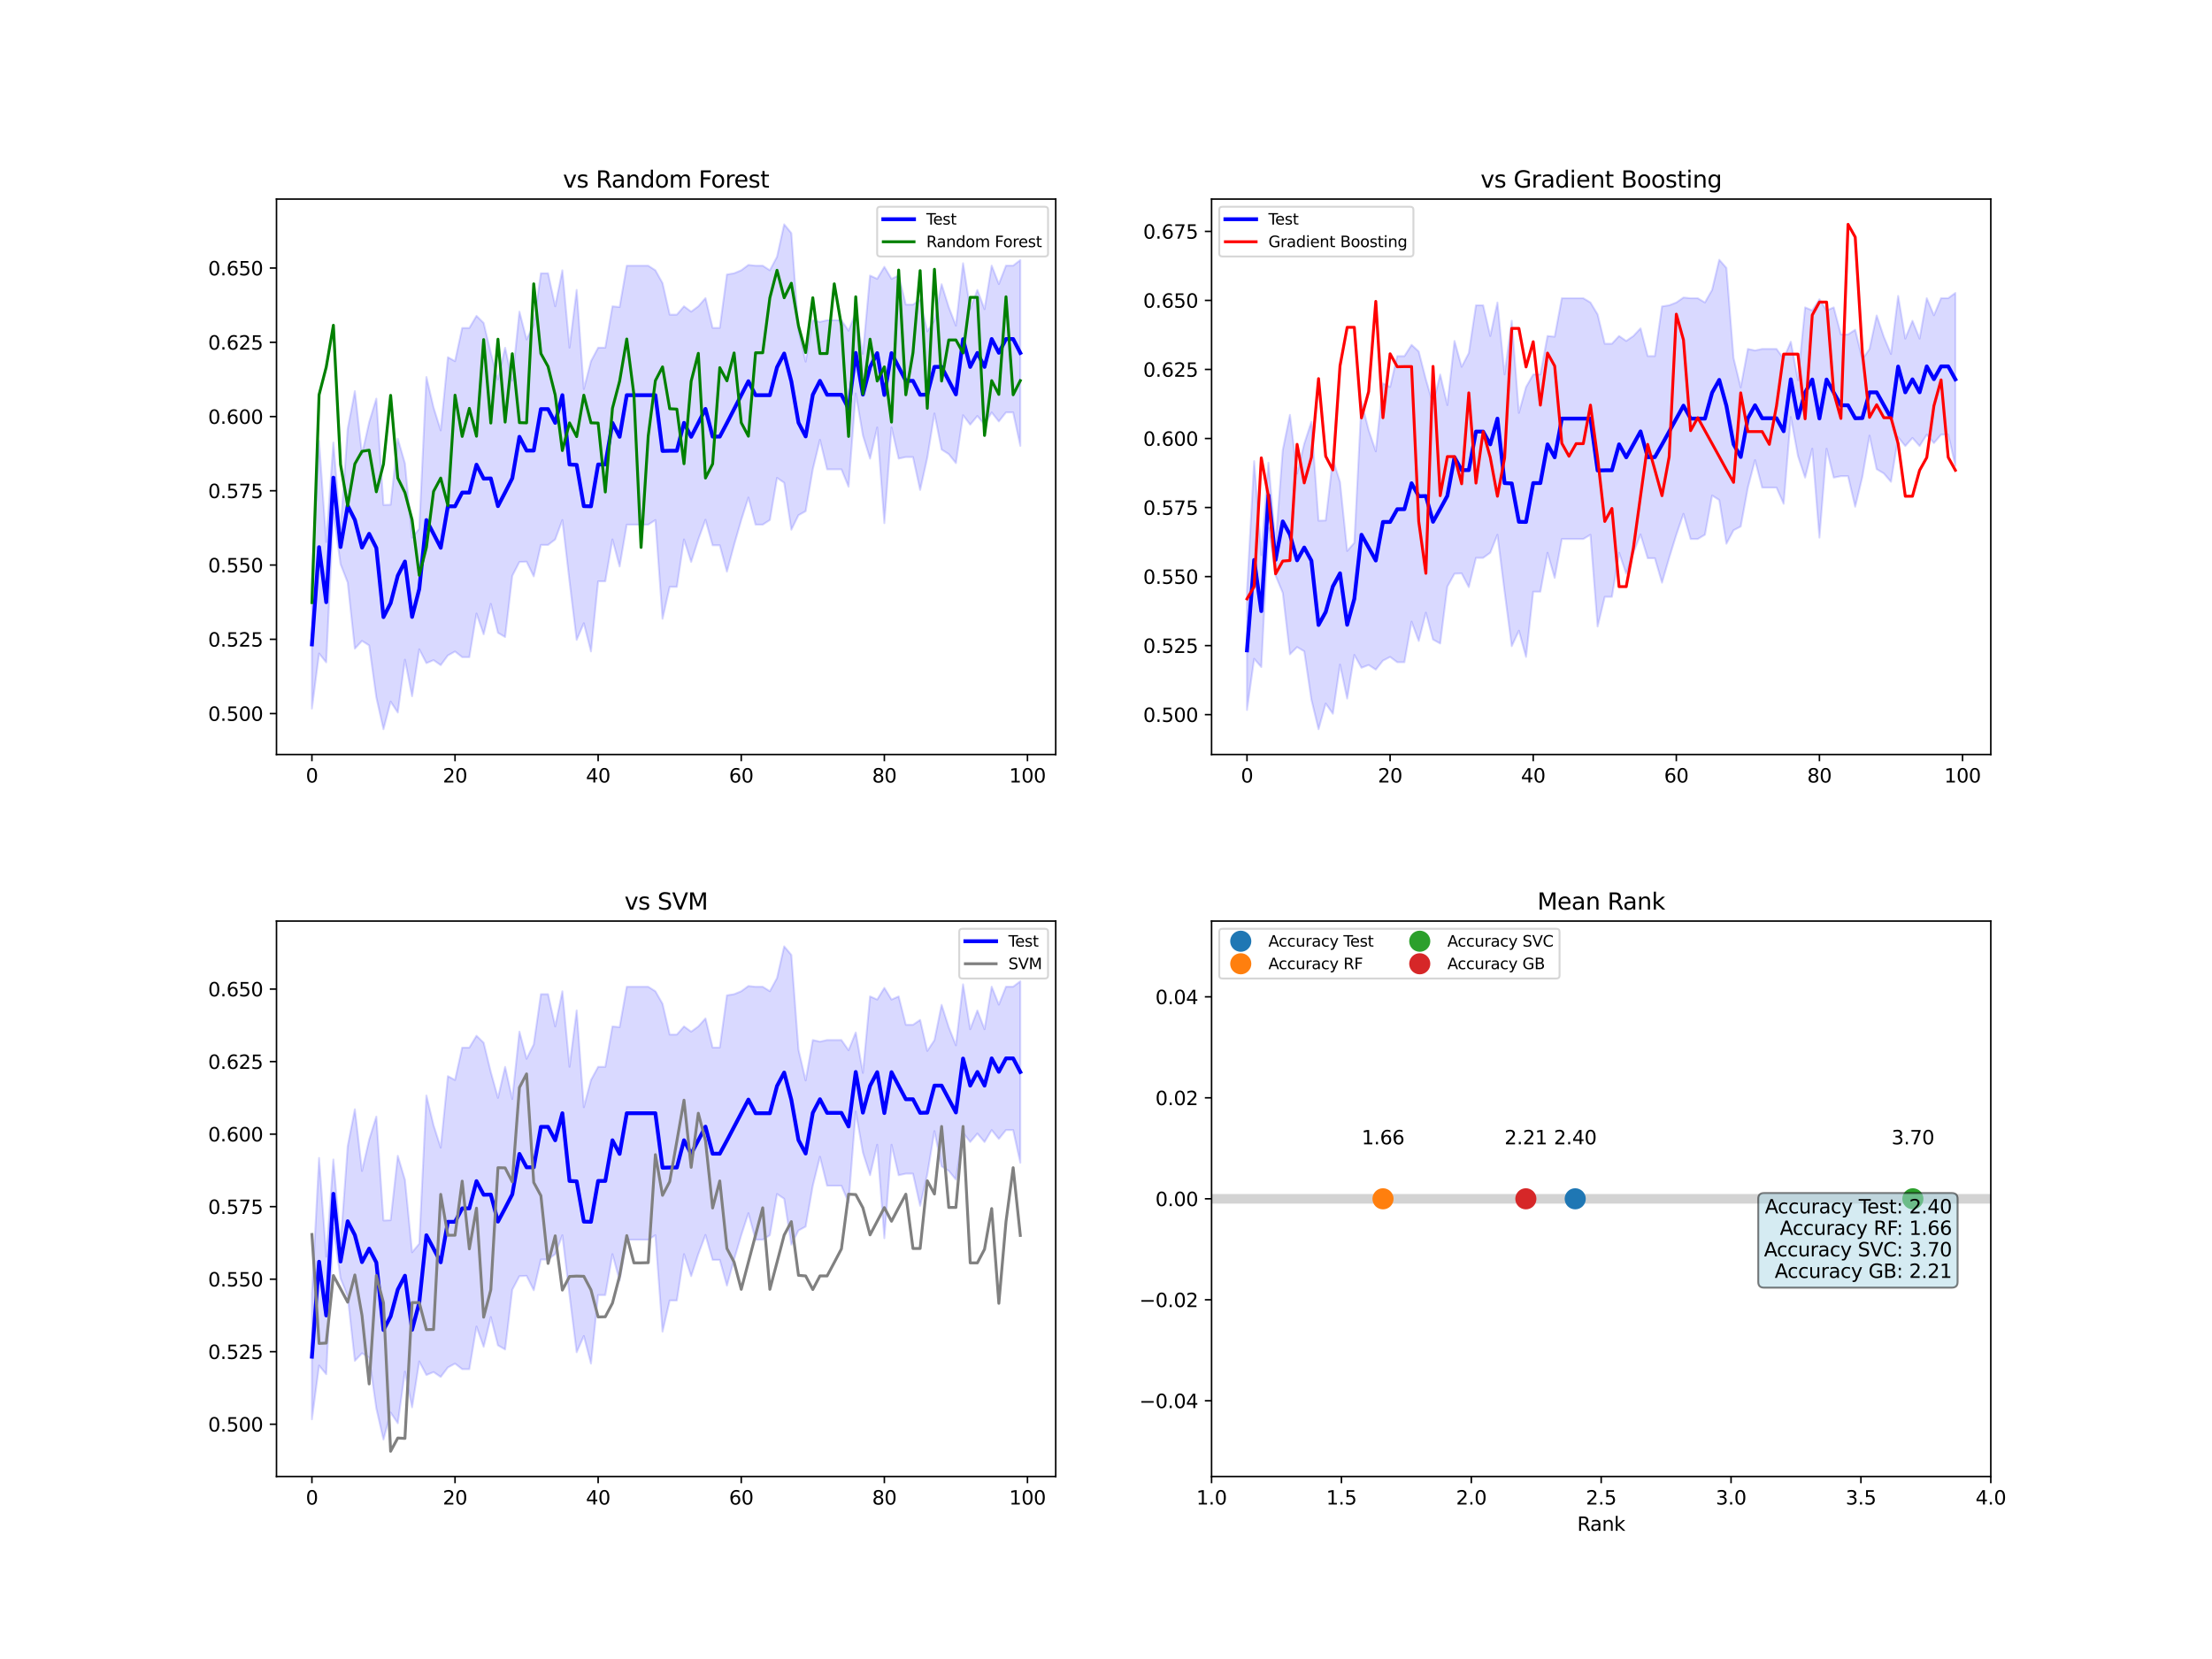 <?xml version="1.0" encoding="utf-8" standalone="no"?>
<!DOCTYPE svg PUBLIC "-//W3C//DTD SVG 1.1//EN"
  "http://www.w3.org/Graphics/SVG/1.1/DTD/svg11.dtd">
<svg xmlns:xlink="http://www.w3.org/1999/xlink" width="1152pt" height="864pt" viewBox="0 0 1152 864" xmlns="http://www.w3.org/2000/svg" version="1.1">
 <defs>
  <style type="text/css">*{stroke-linejoin: round; stroke-linecap: butt}</style>
 </defs>
 <g id="figure_1">
  <g id="patch_1">
   <path d="M 0 864 
L 1152 864 
L 1152 0 
L 0 0 
z
" style="fill: #ffffff"/>
  </g>
  <g id="axes_1">
   <g id="patch_2">
    <path d="M 144 392.932 
L 549.818 392.932 
L 549.818 103.68 
L 144 103.68 
z
" style="fill: #ffffff"/>
   </g>
   <g id="PolyCollection_1">
    <defs>
     <path id="m87632b5b6e" d="M 162.446 -561.807 
L 162.446 -494.985 
L 166.173 -523.678 
L 169.899 -519.032 
L 173.626 -596.938 
L 177.352 -570.215 
L 181.079 -560.602 
L 184.805 -526.178 
L 188.532 -530.237 
L 192.258 -527.855 
L 195.985 -500.824 
L 199.711 -484.216 
L 203.438 -498.609 
L 207.165 -492.898 
L 210.891 -520.434 
L 214.618 -501.385 
L 218.344 -525.859 
L 222.071 -518.636 
L 225.797 -520.196 
L 229.524 -517.597 
L 233.25 -522.647 
L 236.977 -524.711 
L 240.703 -521.745 
L 244.43 -521.745 
L 248.156 -544.47 
L 251.883 -533.652 
L 255.609 -549.504 
L 259.336 -534.438 
L 263.062 -532.225 
L 266.789 -564.083 
L 270.515 -571.331 
L 274.242 -571.495 
L 277.968 -563.803 
L 281.695 -580.2 
L 285.421 -580.2 
L 289.148 -583.072 
L 292.875 -593.157 
L 296.601 -561.247 
L 300.328 -530.741 
L 304.054 -539.422 
L 307.781 -524.711 
L 311.507 -561.247 
L 315.234 -561.247 
L 318.96 -583.072 
L 322.687 -568.947 
L 326.413 -590.769 
L 330.14 -590.769 
L 333.866 -590.769 
L 337.593 -590.769 
L 341.319 -593.157 
L 345.046 -541.743 
L 348.772 -558.374 
L 352.499 -558.374 
L 356.225 -583.072 
L 359.952 -571.331 
L 363.678 -583.072 
L 367.405 -593.314 
L 371.131 -580.01 
L 374.858 -580.01 
L 378.585 -566.293 
L 382.311 -580.2 
L 386.038 -593.157 
L 389.764 -604.897 
L 393.491 -590.769 
L 397.217 -590.769 
L 400.944 -593.157 
L 404.67 -615.134 
L 408.397 -612.591 
L 412.123 -588.115 
L 415.85 -595.687 
L 419.576 -597.758 
L 423.303 -619.569 
L 427.029 -634.962 
L 430.756 -619.569 
L 434.482 -619.569 
L 438.209 -619.569 
L 441.935 -610.501 
L 445.662 -659.103 
L 449.388 -637.29 
L 453.115 -625.147 
L 456.841 -641.379 
L 460.568 -591.55 
L 464.295 -641.379 
L 468.021 -625.147 
L 471.748 -625.972 
L 475.474 -625.972 
L 479.201 -608.831 
L 482.927 -625.597 
L 486.654 -648.675 
L 490.38 -629.87 
L 494.107 -627.487 
L 497.833 -622.803 
L 501.56 -647.762 
L 505.286 -642.85 
L 509.013 -647.364 
L 512.739 -642.85 
L 516.466 -649.223 
L 520.192 -644.502 
L 523.919 -649.223 
L 527.645 -649.223 
L 531.372 -631.782 
L 531.372 -728.585 
L 531.372 -728.585 
L 527.645 -725.668 
L 523.919 -725.668 
L 520.192 -716.067 
L 516.466 -725.668 
L 512.739 -702.994 
L 509.013 -713.004 
L 505.286 -702.994 
L 501.56 -726.928 
L 497.833 -694.399 
L 494.107 -704.036 
L 490.38 -715.974 
L 486.654 -697.17 
L 482.927 -691.403 
L 479.201 -707.967 
L 475.474 -705.349 
L 471.748 -705.349 
L 468.021 -720.496 
L 464.295 -718.787 
L 460.568 -725.046 
L 456.841 -718.787 
L 453.115 -720.496 
L 449.388 -679.71 
L 445.662 -701.264 
L 441.935 -691.774 
L 438.209 -697.229 
L 434.482 -697.229 
L 430.756 -697.229 
L 427.029 -696.359 
L 423.303 -697.229 
L 419.576 -675.672 
L 415.85 -692.065 
L 412.123 -742.601 
L 408.397 -747.172 
L 404.67 -730.307 
L 400.944 -723.237 
L 397.217 -725.626 
L 393.491 -725.626 
L 389.764 -726.021 
L 386.038 -723.237 
L 382.311 -721.672 
L 378.585 -721.056 
L 374.858 -693.218 
L 371.131 -693.218 
L 367.405 -708.759 
L 363.678 -704.478 
L 359.952 -701.696 
L 356.225 -704.478 
L 352.499 -700.129 
L 348.772 -700.129 
L 345.046 -716.559 
L 341.319 -723.237 
L 337.593 -725.626 
L 333.866 -725.626 
L 330.14 -725.626 
L 326.413 -725.626 
L 322.687 -704.079 
L 318.96 -704.478 
L 315.234 -682.935 
L 311.507 -682.935 
L 307.781 -675.901 
L 304.054 -661.392 
L 300.328 -713.038 
L 296.601 -682.935 
L 292.875 -723.237 
L 289.148 -704.478 
L 285.421 -721.672 
L 281.695 -721.672 
L 277.968 -694.902 
L 274.242 -687.21 
L 270.515 -701.696 
L 266.789 -665.778 
L 263.062 -682.91 
L 259.336 -666.376 
L 255.609 -680.155 
L 251.883 -695.805 
L 248.156 -699.511 
L 244.43 -693.188 
L 240.703 -693.188 
L 236.977 -675.901 
L 233.25 -677.965 
L 229.524 -639.849 
L 225.797 -651.774 
L 222.071 -667.654 
L 218.344 -588.623 
L 214.618 -584.05 
L 210.891 -622.691 
L 207.165 -635.502 
L 203.438 -601.147 
L 199.711 -601.018 
L 195.985 -656.42 
L 192.258 -644.114 
L 188.532 -627.411 
L 184.805 -660.314 
L 181.079 -640.615 
L 177.352 -588.038 
L 173.626 -633.527 
L 169.899 -581.733 
L 166.173 -634.373 
L 162.446 -561.807 
z
" style="stroke: #0000ff; stroke-opacity: 0.15"/>
    </defs>
    <g clip-path="url(#p54b52f19e8)">
     <use xlink:href="#m87632b5b6e" x="0" y="864" style="fill: #0000ff; fill-opacity: 0.15; stroke: #0000ff; stroke-opacity: 0.15"/>
    </g>
   </g>
   <g id="matplotlib.axis_1">
    <g id="xtick_1">
     <g id="line2d_1">
      <defs>
       <path id="m34a249ad31" d="M 0 0 
L 0 3.5 
" style="stroke: #000000; stroke-width: 0.8"/>
      </defs>
      <g>
       <use xlink:href="#m34a249ad31" x="162.446" y="392.932" style="stroke: #000000; stroke-width: 0.8"/>
      </g>
     </g>
     <g id="text_1">
      <!-- 0 -->
      <g transform="translate(159.265 407.531) scale(0.1 -0.1)">
       <defs>
        <path id="DejaVuSans-30" d="M 2034 4250 
Q 1547 4250 1301 3770 
Q 1056 3291 1056 2328 
Q 1056 1369 1301 889 
Q 1547 409 2034 409 
Q 2525 409 2770 889 
Q 3016 1369 3016 2328 
Q 3016 3291 2770 3770 
Q 2525 4250 2034 4250 
z
M 2034 4750 
Q 2819 4750 3233 4129 
Q 3647 3509 3647 2328 
Q 3647 1150 3233 529 
Q 2819 -91 2034 -91 
Q 1250 -91 836 529 
Q 422 1150 422 2328 
Q 422 3509 836 4129 
Q 1250 4750 2034 4750 
z
" transform="scale(0.016)"/>
       </defs>
       <use xlink:href="#DejaVuSans-30"/>
      </g>
     </g>
    </g>
    <g id="xtick_2">
     <g id="line2d_2">
      <g>
       <use xlink:href="#m34a249ad31" x="236.977" y="392.932" style="stroke: #000000; stroke-width: 0.8"/>
      </g>
     </g>
     <g id="text_2">
      <!-- 20 -->
      <g transform="translate(230.614 407.531) scale(0.1 -0.1)">
       <defs>
        <path id="DejaVuSans-32" d="M 1228 531 
L 3431 531 
L 3431 0 
L 469 0 
L 469 531 
Q 828 903 1448 1529 
Q 2069 2156 2228 2338 
Q 2531 2678 2651 2914 
Q 2772 3150 2772 3378 
Q 2772 3750 2511 3984 
Q 2250 4219 1831 4219 
Q 1534 4219 1204 4116 
Q 875 4013 500 3803 
L 500 4441 
Q 881 4594 1212 4672 
Q 1544 4750 1819 4750 
Q 2544 4750 2975 4387 
Q 3406 4025 3406 3419 
Q 3406 3131 3298 2873 
Q 3191 2616 2906 2266 
Q 2828 2175 2409 1742 
Q 1991 1309 1228 531 
z
" transform="scale(0.016)"/>
       </defs>
       <use xlink:href="#DejaVuSans-32"/>
       <use xlink:href="#DejaVuSans-30" x="63.623"/>
      </g>
     </g>
    </g>
    <g id="xtick_3">
     <g id="line2d_3">
      <g>
       <use xlink:href="#m34a249ad31" x="311.507" y="392.932" style="stroke: #000000; stroke-width: 0.8"/>
      </g>
     </g>
     <g id="text_3">
      <!-- 40 -->
      <g transform="translate(305.145 407.531) scale(0.1 -0.1)">
       <defs>
        <path id="DejaVuSans-34" d="M 2419 4116 
L 825 1625 
L 2419 1625 
L 2419 4116 
z
M 2253 4666 
L 3047 4666 
L 3047 1625 
L 3713 1625 
L 3713 1100 
L 3047 1100 
L 3047 0 
L 2419 0 
L 2419 1100 
L 313 1100 
L 313 1709 
L 2253 4666 
z
" transform="scale(0.016)"/>
       </defs>
       <use xlink:href="#DejaVuSans-34"/>
       <use xlink:href="#DejaVuSans-30" x="63.623"/>
      </g>
     </g>
    </g>
    <g id="xtick_4">
     <g id="line2d_4">
      <g>
       <use xlink:href="#m34a249ad31" x="386.038" y="392.932" style="stroke: #000000; stroke-width: 0.8"/>
      </g>
     </g>
     <g id="text_4">
      <!-- 60 -->
      <g transform="translate(379.675 407.531) scale(0.1 -0.1)">
       <defs>
        <path id="DejaVuSans-36" d="M 2113 2584 
Q 1688 2584 1439 2293 
Q 1191 2003 1191 1497 
Q 1191 994 1439 701 
Q 1688 409 2113 409 
Q 2538 409 2786 701 
Q 3034 994 3034 1497 
Q 3034 2003 2786 2293 
Q 2538 2584 2113 2584 
z
M 3366 4563 
L 3366 3988 
Q 3128 4100 2886 4159 
Q 2644 4219 2406 4219 
Q 1781 4219 1451 3797 
Q 1122 3375 1075 2522 
Q 1259 2794 1537 2939 
Q 1816 3084 2150 3084 
Q 2853 3084 3261 2657 
Q 3669 2231 3669 1497 
Q 3669 778 3244 343 
Q 2819 -91 2113 -91 
Q 1303 -91 875 529 
Q 447 1150 447 2328 
Q 447 3434 972 4092 
Q 1497 4750 2381 4750 
Q 2619 4750 2861 4703 
Q 3103 4656 3366 4563 
z
" transform="scale(0.016)"/>
       </defs>
       <use xlink:href="#DejaVuSans-36"/>
       <use xlink:href="#DejaVuSans-30" x="63.623"/>
      </g>
     </g>
    </g>
    <g id="xtick_5">
     <g id="line2d_5">
      <g>
       <use xlink:href="#m34a249ad31" x="460.568" y="392.932" style="stroke: #000000; stroke-width: 0.8"/>
      </g>
     </g>
     <g id="text_5">
      <!-- 80 -->
      <g transform="translate(454.205 407.531) scale(0.1 -0.1)">
       <defs>
        <path id="DejaVuSans-38" d="M 2034 2216 
Q 1584 2216 1326 1975 
Q 1069 1734 1069 1313 
Q 1069 891 1326 650 
Q 1584 409 2034 409 
Q 2484 409 2743 651 
Q 3003 894 3003 1313 
Q 3003 1734 2745 1975 
Q 2488 2216 2034 2216 
z
M 1403 2484 
Q 997 2584 770 2862 
Q 544 3141 544 3541 
Q 544 4100 942 4425 
Q 1341 4750 2034 4750 
Q 2731 4750 3128 4425 
Q 3525 4100 3525 3541 
Q 3525 3141 3298 2862 
Q 3072 2584 2669 2484 
Q 3125 2378 3379 2068 
Q 3634 1759 3634 1313 
Q 3634 634 3220 271 
Q 2806 -91 2034 -91 
Q 1263 -91 848 271 
Q 434 634 434 1313 
Q 434 1759 690 2068 
Q 947 2378 1403 2484 
z
M 1172 3481 
Q 1172 3119 1398 2916 
Q 1625 2713 2034 2713 
Q 2441 2713 2670 2916 
Q 2900 3119 2900 3481 
Q 2900 3844 2670 4047 
Q 2441 4250 2034 4250 
Q 1625 4250 1398 4047 
Q 1172 3844 1172 3481 
z
" transform="scale(0.016)"/>
       </defs>
       <use xlink:href="#DejaVuSans-38"/>
       <use xlink:href="#DejaVuSans-30" x="63.623"/>
      </g>
     </g>
    </g>
    <g id="xtick_6">
     <g id="line2d_6">
      <g>
       <use xlink:href="#m34a249ad31" x="535.098" y="392.932" style="stroke: #000000; stroke-width: 0.8"/>
      </g>
     </g>
     <g id="text_6">
      <!-- 100 -->
      <g transform="translate(525.555 407.531) scale(0.1 -0.1)">
       <defs>
        <path id="DejaVuSans-31" d="M 794 531 
L 1825 531 
L 1825 4091 
L 703 3866 
L 703 4441 
L 1819 4666 
L 2450 4666 
L 2450 531 
L 3481 531 
L 3481 0 
L 794 0 
L 794 531 
z
" transform="scale(0.016)"/>
       </defs>
       <use xlink:href="#DejaVuSans-31"/>
       <use xlink:href="#DejaVuSans-30" x="63.623"/>
       <use xlink:href="#DejaVuSans-30" x="127.246"/>
      </g>
     </g>
    </g>
   </g>
   <g id="matplotlib.axis_2">
    <g id="ytick_1">
     <g id="line2d_7">
      <defs>
       <path id="me959278d6c" d="M 0 0 
L -3.5 0 
" style="stroke: #000000; stroke-width: 0.8"/>
      </defs>
      <g>
       <use xlink:href="#me959278d6c" x="144" y="371.61" style="stroke: #000000; stroke-width: 0.8"/>
      </g>
     </g>
     <g id="text_7">
      <!-- 0.500 -->
      <g transform="translate(108.372 375.409) scale(0.1 -0.1)">
       <defs>
        <path id="DejaVuSans-2e" d="M 684 794 
L 1344 794 
L 1344 0 
L 684 0 
L 684 794 
z
" transform="scale(0.016)"/>
        <path id="DejaVuSans-35" d="M 691 4666 
L 3169 4666 
L 3169 4134 
L 1269 4134 
L 1269 2991 
Q 1406 3038 1543 3061 
Q 1681 3084 1819 3084 
Q 2600 3084 3056 2656 
Q 3513 2228 3513 1497 
Q 3513 744 3044 326 
Q 2575 -91 1722 -91 
Q 1428 -91 1123 -41 
Q 819 9 494 109 
L 494 744 
Q 775 591 1075 516 
Q 1375 441 1709 441 
Q 2250 441 2565 725 
Q 2881 1009 2881 1497 
Q 2881 1984 2565 2268 
Q 2250 2553 1709 2553 
Q 1456 2553 1204 2497 
Q 953 2441 691 2322 
L 691 4666 
z
" transform="scale(0.016)"/>
       </defs>
       <use xlink:href="#DejaVuSans-30"/>
       <use xlink:href="#DejaVuSans-2e" x="63.623"/>
       <use xlink:href="#DejaVuSans-35" x="95.41"/>
       <use xlink:href="#DejaVuSans-30" x="159.033"/>
       <use xlink:href="#DejaVuSans-30" x="222.656"/>
      </g>
     </g>
    </g>
    <g id="ytick_2">
     <g id="line2d_8">
      <g>
       <use xlink:href="#me959278d6c" x="144" y="332.941" style="stroke: #000000; stroke-width: 0.8"/>
      </g>
     </g>
     <g id="text_8">
      <!-- 0.525 -->
      <g transform="translate(108.372 336.741) scale(0.1 -0.1)">
       <use xlink:href="#DejaVuSans-30"/>
       <use xlink:href="#DejaVuSans-2e" x="63.623"/>
       <use xlink:href="#DejaVuSans-35" x="95.41"/>
       <use xlink:href="#DejaVuSans-32" x="159.033"/>
       <use xlink:href="#DejaVuSans-35" x="222.656"/>
      </g>
     </g>
    </g>
    <g id="ytick_3">
     <g id="line2d_9">
      <g>
       <use xlink:href="#me959278d6c" x="144" y="294.273" style="stroke: #000000; stroke-width: 0.8"/>
      </g>
     </g>
     <g id="text_9">
      <!-- 0.550 -->
      <g transform="translate(108.372 298.073) scale(0.1 -0.1)">
       <use xlink:href="#DejaVuSans-30"/>
       <use xlink:href="#DejaVuSans-2e" x="63.623"/>
       <use xlink:href="#DejaVuSans-35" x="95.41"/>
       <use xlink:href="#DejaVuSans-35" x="159.033"/>
       <use xlink:href="#DejaVuSans-30" x="222.656"/>
      </g>
     </g>
    </g>
    <g id="ytick_4">
     <g id="line2d_10">
      <g>
       <use xlink:href="#me959278d6c" x="144" y="255.605" style="stroke: #000000; stroke-width: 0.8"/>
      </g>
     </g>
     <g id="text_10">
      <!-- 0.575 -->
      <g transform="translate(108.372 259.404) scale(0.1 -0.1)">
       <defs>
        <path id="DejaVuSans-37" d="M 525 4666 
L 3525 4666 
L 3525 4397 
L 1831 0 
L 1172 0 
L 2766 4134 
L 525 4134 
L 525 4666 
z
" transform="scale(0.016)"/>
       </defs>
       <use xlink:href="#DejaVuSans-30"/>
       <use xlink:href="#DejaVuSans-2e" x="63.623"/>
       <use xlink:href="#DejaVuSans-35" x="95.41"/>
       <use xlink:href="#DejaVuSans-37" x="159.033"/>
       <use xlink:href="#DejaVuSans-35" x="222.656"/>
      </g>
     </g>
    </g>
    <g id="ytick_5">
     <g id="line2d_11">
      <g>
       <use xlink:href="#me959278d6c" x="144" y="216.937" style="stroke: #000000; stroke-width: 0.8"/>
      </g>
     </g>
     <g id="text_11">
      <!-- 0.600 -->
      <g transform="translate(108.372 220.736) scale(0.1 -0.1)">
       <use xlink:href="#DejaVuSans-30"/>
       <use xlink:href="#DejaVuSans-2e" x="63.623"/>
       <use xlink:href="#DejaVuSans-36" x="95.41"/>
       <use xlink:href="#DejaVuSans-30" x="159.033"/>
       <use xlink:href="#DejaVuSans-30" x="222.656"/>
      </g>
     </g>
    </g>
    <g id="ytick_6">
     <g id="line2d_12">
      <g>
       <use xlink:href="#me959278d6c" x="144" y="178.269" style="stroke: #000000; stroke-width: 0.8"/>
      </g>
     </g>
     <g id="text_12">
      <!-- 0.625 -->
      <g transform="translate(108.372 182.068) scale(0.1 -0.1)">
       <use xlink:href="#DejaVuSans-30"/>
       <use xlink:href="#DejaVuSans-2e" x="63.623"/>
       <use xlink:href="#DejaVuSans-36" x="95.41"/>
       <use xlink:href="#DejaVuSans-32" x="159.033"/>
       <use xlink:href="#DejaVuSans-35" x="222.656"/>
      </g>
     </g>
    </g>
    <g id="ytick_7">
     <g id="line2d_13">
      <g>
       <use xlink:href="#me959278d6c" x="144" y="139.601" style="stroke: #000000; stroke-width: 0.8"/>
      </g>
     </g>
     <g id="text_13">
      <!-- 0.650 -->
      <g transform="translate(108.372 143.4) scale(0.1 -0.1)">
       <use xlink:href="#DejaVuSans-30"/>
       <use xlink:href="#DejaVuSans-2e" x="63.623"/>
       <use xlink:href="#DejaVuSans-36" x="95.41"/>
       <use xlink:href="#DejaVuSans-35" x="159.033"/>
       <use xlink:href="#DejaVuSans-30" x="222.656"/>
      </g>
     </g>
    </g>
   </g>
   <g id="line2d_14">
    <path d="M 162.446 335.604 
L 166.173 284.974 
L 169.899 313.617 
L 173.626 248.767 
L 177.352 284.874 
L 181.079 263.391 
L 184.805 270.754 
L 188.532 285.176 
L 192.258 278.015 
L 195.985 285.378 
L 199.711 321.383 
L 203.438 314.122 
L 207.165 299.8 
L 210.891 292.438 
L 214.618 321.283 
L 218.344 306.759 
L 222.071 270.855 
L 225.797 278.015 
L 229.524 285.277 
L 233.25 263.694 
L 236.977 263.694 
L 240.703 256.533 
L 244.43 256.533 
L 248.156 242.01 
L 251.883 249.271 
L 255.609 249.171 
L 259.336 263.593 
L 263.062 256.432 
L 266.789 249.07 
L 270.515 227.487 
L 274.242 234.647 
L 277.968 234.647 
L 281.695 213.064 
L 285.421 213.064 
L 289.148 220.225 
L 292.875 205.803 
L 296.601 241.909 
L 300.328 242.111 
L 304.054 263.593 
L 307.781 263.694 
L 311.507 241.909 
L 315.234 241.909 
L 318.96 220.225 
L 322.687 227.487 
L 326.413 205.803 
L 330.14 205.803 
L 333.866 205.803 
L 337.593 205.803 
L 341.319 205.803 
L 345.046 234.849 
L 348.772 234.748 
L 352.499 234.748 
L 356.225 220.225 
L 359.952 227.487 
L 363.678 220.225 
L 367.405 212.963 
L 371.131 227.386 
L 374.858 227.386 
L 378.585 220.326 
L 382.311 213.064 
L 386.038 205.803 
L 389.764 198.541 
L 393.491 205.803 
L 397.217 205.803 
L 400.944 205.803 
L 404.67 191.279 
L 408.397 184.119 
L 412.123 198.642 
L 415.85 220.124 
L 419.576 227.285 
L 423.303 205.601 
L 427.029 198.339 
L 430.756 205.601 
L 434.482 205.601 
L 438.209 205.601 
L 441.935 212.863 
L 445.662 183.816 
L 449.388 205.5 
L 453.115 191.179 
L 456.841 183.917 
L 460.568 205.702 
L 464.295 183.917 
L 468.021 191.179 
L 471.748 198.339 
L 475.474 198.339 
L 479.201 205.601 
L 482.927 205.5 
L 486.654 191.078 
L 490.38 191.078 
L 494.107 198.238 
L 497.833 205.399 
L 501.56 176.655 
L 505.286 191.078 
L 509.013 183.816 
L 512.739 191.078 
L 516.466 176.554 
L 520.192 183.715 
L 523.919 176.554 
L 527.645 176.554 
L 531.372 183.816 
" clip-path="url(#p54b52f19e8)" style="fill: none; stroke: #0000ff; stroke-width: 2; stroke-linecap: square"/>
   </g>
   <g id="line2d_15">
    <path d="M 162.446 313.819 
L 166.173 205.601 
L 169.899 191.179 
L 173.626 169.394 
L 177.352 241.909 
L 181.079 263.391 
L 184.805 241.606 
L 188.532 235.051 
L 192.258 234.446 
L 195.985 256.13 
L 199.711 241.707 
L 203.438 205.904 
L 207.165 248.969 
L 210.891 256.533 
L 214.618 270.754 
L 218.344 299.599 
L 222.071 285.075 
L 225.797 255.928 
L 229.524 248.969 
L 233.25 263.29 
L 236.977 205.803 
L 240.703 227.285 
L 244.43 212.661 
L 248.156 227.184 
L 251.883 176.857 
L 255.609 220.326 
L 259.336 176.655 
L 263.062 219.822 
L 266.789 184.22 
L 270.515 220.124 
L 274.242 220.225 
L 277.968 147.811 
L 281.695 184.119 
L 285.421 190.876 
L 289.148 205.702 
L 292.875 234.647 
L 296.601 220.225 
L 300.328 227.386 
L 304.054 205.803 
L 307.781 220.225 
L 311.507 220.326 
L 315.234 256.231 
L 318.96 212.661 
L 322.687 198.541 
L 326.413 176.554 
L 330.14 205.5 
L 333.866 285.075 
L 337.593 227.083 
L 341.319 198.238 
L 345.046 191.078 
L 348.772 212.863 
L 352.499 213.064 
L 356.225 241.506 
L 359.952 198.541 
L 363.678 184.018 
L 367.405 248.969 
L 371.131 241.606 
L 374.858 191.481 
L 378.585 198.339 
L 382.311 183.816 
L 386.038 220.124 
L 389.764 227.184 
L 393.491 183.715 
L 397.217 183.715 
L 400.944 155.072 
L 404.67 140.751 
L 408.397 155.072 
L 412.123 147.508 
L 415.85 169.696 
L 419.576 183.614 
L 423.303 155.072 
L 427.029 184.119 
L 430.756 184.119 
L 434.482 147.811 
L 438.209 169.595 
L 441.935 227.285 
L 445.662 154.568 
L 449.388 205.198 
L 453.115 176.655 
L 456.841 198.44 
L 460.568 191.078 
L 464.295 219.822 
L 468.021 140.65 
L 471.748 205.601 
L 475.474 183.715 
L 479.201 140.952 
L 482.927 212.661 
L 486.654 140.246 
L 490.38 198.44 
L 494.107 177.059 
L 497.833 177.059 
L 501.56 183.816 
L 505.286 154.87 
L 509.013 154.87 
L 512.739 226.781 
L 516.466 198.238 
L 520.192 205.399 
L 523.919 154.568 
L 527.645 205.601 
L 531.372 198.238 
" clip-path="url(#p54b52f19e8)" style="fill: none; stroke: #008000; stroke-width: 1.5; stroke-linecap: square"/>
   </g>
   <g id="patch_3">
    <path d="M 144 392.932 
L 144 103.68 
" style="fill: none; stroke: #000000; stroke-width: 0.8; stroke-linejoin: miter; stroke-linecap: square"/>
   </g>
   <g id="patch_4">
    <path d="M 549.818 392.932 
L 549.818 103.68 
" style="fill: none; stroke: #000000; stroke-width: 0.8; stroke-linejoin: miter; stroke-linecap: square"/>
   </g>
   <g id="patch_5">
    <path d="M 144 392.932 
L 549.818 392.932 
" style="fill: none; stroke: #000000; stroke-width: 0.8; stroke-linejoin: miter; stroke-linecap: square"/>
   </g>
   <g id="patch_6">
    <path d="M 144 103.68 
L 549.818 103.68 
" style="fill: none; stroke: #000000; stroke-width: 0.8; stroke-linejoin: miter; stroke-linecap: square"/>
   </g>
   <g id="text_14">
    <!-- vs Random Forest -->
    <g transform="translate(293.174 97.68) scale(0.12 -0.12)">
     <defs>
      <path id="DejaVuSans-76" d="M 191 3500 
L 800 3500 
L 1894 563 
L 2988 3500 
L 3597 3500 
L 2284 0 
L 1503 0 
L 191 3500 
z
" transform="scale(0.016)"/>
      <path id="DejaVuSans-73" d="M 2834 3397 
L 2834 2853 
Q 2591 2978 2328 3040 
Q 2066 3103 1784 3103 
Q 1356 3103 1142 2972 
Q 928 2841 928 2578 
Q 928 2378 1081 2264 
Q 1234 2150 1697 2047 
L 1894 2003 
Q 2506 1872 2764 1633 
Q 3022 1394 3022 966 
Q 3022 478 2636 193 
Q 2250 -91 1575 -91 
Q 1294 -91 989 -36 
Q 684 19 347 128 
L 347 722 
Q 666 556 975 473 
Q 1284 391 1588 391 
Q 1994 391 2212 530 
Q 2431 669 2431 922 
Q 2431 1156 2273 1281 
Q 2116 1406 1581 1522 
L 1381 1569 
Q 847 1681 609 1914 
Q 372 2147 372 2553 
Q 372 3047 722 3315 
Q 1072 3584 1716 3584 
Q 2034 3584 2315 3537 
Q 2597 3491 2834 3397 
z
" transform="scale(0.016)"/>
      <path id="DejaVuSans-20" transform="scale(0.016)"/>
      <path id="DejaVuSans-52" d="M 2841 2188 
Q 3044 2119 3236 1894 
Q 3428 1669 3622 1275 
L 4263 0 
L 3584 0 
L 2988 1197 
Q 2756 1666 2539 1819 
Q 2322 1972 1947 1972 
L 1259 1972 
L 1259 0 
L 628 0 
L 628 4666 
L 2053 4666 
Q 2853 4666 3247 4331 
Q 3641 3997 3641 3322 
Q 3641 2881 3436 2590 
Q 3231 2300 2841 2188 
z
M 1259 4147 
L 1259 2491 
L 2053 2491 
Q 2509 2491 2742 2702 
Q 2975 2913 2975 3322 
Q 2975 3731 2742 3939 
Q 2509 4147 2053 4147 
L 1259 4147 
z
" transform="scale(0.016)"/>
      <path id="DejaVuSans-61" d="M 2194 1759 
Q 1497 1759 1228 1600 
Q 959 1441 959 1056 
Q 959 750 1161 570 
Q 1363 391 1709 391 
Q 2188 391 2477 730 
Q 2766 1069 2766 1631 
L 2766 1759 
L 2194 1759 
z
M 3341 1997 
L 3341 0 
L 2766 0 
L 2766 531 
Q 2569 213 2275 61 
Q 1981 -91 1556 -91 
Q 1019 -91 701 211 
Q 384 513 384 1019 
Q 384 1609 779 1909 
Q 1175 2209 1959 2209 
L 2766 2209 
L 2766 2266 
Q 2766 2663 2505 2880 
Q 2244 3097 1772 3097 
Q 1472 3097 1187 3025 
Q 903 2953 641 2809 
L 641 3341 
Q 956 3463 1253 3523 
Q 1550 3584 1831 3584 
Q 2591 3584 2966 3190 
Q 3341 2797 3341 1997 
z
" transform="scale(0.016)"/>
      <path id="DejaVuSans-6e" d="M 3513 2113 
L 3513 0 
L 2938 0 
L 2938 2094 
Q 2938 2591 2744 2837 
Q 2550 3084 2163 3084 
Q 1697 3084 1428 2787 
Q 1159 2491 1159 1978 
L 1159 0 
L 581 0 
L 581 3500 
L 1159 3500 
L 1159 2956 
Q 1366 3272 1645 3428 
Q 1925 3584 2291 3584 
Q 2894 3584 3203 3211 
Q 3513 2838 3513 2113 
z
" transform="scale(0.016)"/>
      <path id="DejaVuSans-64" d="M 2906 2969 
L 2906 4863 
L 3481 4863 
L 3481 0 
L 2906 0 
L 2906 525 
Q 2725 213 2448 61 
Q 2172 -91 1784 -91 
Q 1150 -91 751 415 
Q 353 922 353 1747 
Q 353 2572 751 3078 
Q 1150 3584 1784 3584 
Q 2172 3584 2448 3432 
Q 2725 3281 2906 2969 
z
M 947 1747 
Q 947 1113 1208 752 
Q 1469 391 1925 391 
Q 2381 391 2643 752 
Q 2906 1113 2906 1747 
Q 2906 2381 2643 2742 
Q 2381 3103 1925 3103 
Q 1469 3103 1208 2742 
Q 947 2381 947 1747 
z
" transform="scale(0.016)"/>
      <path id="DejaVuSans-6f" d="M 1959 3097 
Q 1497 3097 1228 2736 
Q 959 2375 959 1747 
Q 959 1119 1226 758 
Q 1494 397 1959 397 
Q 2419 397 2687 759 
Q 2956 1122 2956 1747 
Q 2956 2369 2687 2733 
Q 2419 3097 1959 3097 
z
M 1959 3584 
Q 2709 3584 3137 3096 
Q 3566 2609 3566 1747 
Q 3566 888 3137 398 
Q 2709 -91 1959 -91 
Q 1206 -91 779 398 
Q 353 888 353 1747 
Q 353 2609 779 3096 
Q 1206 3584 1959 3584 
z
" transform="scale(0.016)"/>
      <path id="DejaVuSans-6d" d="M 3328 2828 
Q 3544 3216 3844 3400 
Q 4144 3584 4550 3584 
Q 5097 3584 5394 3201 
Q 5691 2819 5691 2113 
L 5691 0 
L 5113 0 
L 5113 2094 
Q 5113 2597 4934 2840 
Q 4756 3084 4391 3084 
Q 3944 3084 3684 2787 
Q 3425 2491 3425 1978 
L 3425 0 
L 2847 0 
L 2847 2094 
Q 2847 2600 2669 2842 
Q 2491 3084 2119 3084 
Q 1678 3084 1418 2786 
Q 1159 2488 1159 1978 
L 1159 0 
L 581 0 
L 581 3500 
L 1159 3500 
L 1159 2956 
Q 1356 3278 1631 3431 
Q 1906 3584 2284 3584 
Q 2666 3584 2933 3390 
Q 3200 3197 3328 2828 
z
" transform="scale(0.016)"/>
      <path id="DejaVuSans-46" d="M 628 4666 
L 3309 4666 
L 3309 4134 
L 1259 4134 
L 1259 2759 
L 3109 2759 
L 3109 2228 
L 1259 2228 
L 1259 0 
L 628 0 
L 628 4666 
z
" transform="scale(0.016)"/>
      <path id="DejaVuSans-72" d="M 2631 2963 
Q 2534 3019 2420 3045 
Q 2306 3072 2169 3072 
Q 1681 3072 1420 2755 
Q 1159 2438 1159 1844 
L 1159 0 
L 581 0 
L 581 3500 
L 1159 3500 
L 1159 2956 
Q 1341 3275 1631 3429 
Q 1922 3584 2338 3584 
Q 2397 3584 2469 3576 
Q 2541 3569 2628 3553 
L 2631 2963 
z
" transform="scale(0.016)"/>
      <path id="DejaVuSans-65" d="M 3597 1894 
L 3597 1613 
L 953 1613 
Q 991 1019 1311 708 
Q 1631 397 2203 397 
Q 2534 397 2845 478 
Q 3156 559 3463 722 
L 3463 178 
Q 3153 47 2828 -22 
Q 2503 -91 2169 -91 
Q 1331 -91 842 396 
Q 353 884 353 1716 
Q 353 2575 817 3079 
Q 1281 3584 2069 3584 
Q 2775 3584 3186 3129 
Q 3597 2675 3597 1894 
z
M 3022 2063 
Q 3016 2534 2758 2815 
Q 2500 3097 2075 3097 
Q 1594 3097 1305 2825 
Q 1016 2553 972 2059 
L 3022 2063 
z
" transform="scale(0.016)"/>
      <path id="DejaVuSans-74" d="M 1172 4494 
L 1172 3500 
L 2356 3500 
L 2356 3053 
L 1172 3053 
L 1172 1153 
Q 1172 725 1289 603 
Q 1406 481 1766 481 
L 2356 481 
L 2356 0 
L 1766 0 
Q 1100 0 847 248 
Q 594 497 594 1153 
L 594 3053 
L 172 3053 
L 172 3500 
L 594 3500 
L 594 4494 
L 1172 4494 
z
" transform="scale(0.016)"/>
     </defs>
     <use xlink:href="#DejaVuSans-76"/>
     <use xlink:href="#DejaVuSans-73" x="59.18"/>
     <use xlink:href="#DejaVuSans-20" x="111.279"/>
     <use xlink:href="#DejaVuSans-52" x="143.066"/>
     <use xlink:href="#DejaVuSans-61" x="210.299"/>
     <use xlink:href="#DejaVuSans-6e" x="271.578"/>
     <use xlink:href="#DejaVuSans-64" x="334.957"/>
     <use xlink:href="#DejaVuSans-6f" x="398.434"/>
     <use xlink:href="#DejaVuSans-6d" x="459.615"/>
     <use xlink:href="#DejaVuSans-20" x="557.027"/>
     <use xlink:href="#DejaVuSans-46" x="588.814"/>
     <use xlink:href="#DejaVuSans-6f" x="642.709"/>
     <use xlink:href="#DejaVuSans-72" x="703.891"/>
     <use xlink:href="#DejaVuSans-65" x="742.754"/>
     <use xlink:href="#DejaVuSans-73" x="804.277"/>
     <use xlink:href="#DejaVuSans-74" x="856.377"/>
    </g>
   </g>
   <g id="legend_1">
    <g id="patch_7">
     <path d="M 458.417 133.565 
L 544.218 133.565 
Q 545.818 133.565 545.818 131.965 
L 545.818 109.28 
Q 545.818 107.68 544.218 107.68 
L 458.417 107.68 
Q 456.817 107.68 456.817 109.28 
L 456.817 131.965 
Q 456.817 133.565 458.417 133.565 
z
" style="fill: #ffffff; opacity: 0.8; stroke: #cccccc; stroke-linejoin: miter"/>
    </g>
    <g id="line2d_16">
     <path d="M 460.017 114.159 
L 468.017 114.159 
L 476.017 114.159 
" style="fill: none; stroke: #0000ff; stroke-width: 2; stroke-linecap: square"/>
    </g>
    <g id="text_15">
     <!-- Test -->
     <g transform="translate(482.417 116.959) scale(0.08 -0.08)">
      <defs>
       <path id="DejaVuSans-54" d="M -19 4666 
L 3928 4666 
L 3928 4134 
L 2272 4134 
L 2272 0 
L 1638 0 
L 1638 4134 
L -19 4134 
L -19 4666 
z
" transform="scale(0.016)"/>
      </defs>
      <use xlink:href="#DejaVuSans-54"/>
      <use xlink:href="#DejaVuSans-65" x="44.084"/>
      <use xlink:href="#DejaVuSans-73" x="105.607"/>
      <use xlink:href="#DejaVuSans-74" x="157.707"/>
     </g>
    </g>
    <g id="line2d_17">
     <path d="M 460.017 125.901 
L 468.017 125.901 
L 476.017 125.901 
" style="fill: none; stroke: #008000; stroke-width: 1.5; stroke-linecap: square"/>
    </g>
    <g id="text_16">
     <!-- Random Forest -->
     <g transform="translate(482.417 128.701) scale(0.08 -0.08)">
      <use xlink:href="#DejaVuSans-52"/>
      <use xlink:href="#DejaVuSans-61" x="67.232"/>
      <use xlink:href="#DejaVuSans-6e" x="128.512"/>
      <use xlink:href="#DejaVuSans-64" x="191.891"/>
      <use xlink:href="#DejaVuSans-6f" x="255.367"/>
      <use xlink:href="#DejaVuSans-6d" x="316.549"/>
      <use xlink:href="#DejaVuSans-20" x="413.961"/>
      <use xlink:href="#DejaVuSans-46" x="445.748"/>
      <use xlink:href="#DejaVuSans-6f" x="499.643"/>
      <use xlink:href="#DejaVuSans-72" x="560.824"/>
      <use xlink:href="#DejaVuSans-65" x="599.688"/>
      <use xlink:href="#DejaVuSans-73" x="661.211"/>
      <use xlink:href="#DejaVuSans-74" x="713.311"/>
     </g>
    </g>
   </g>
  </g>
  <g id="axes_2">
   <g id="patch_8">
    <path d="M 630.982 392.932 
L 1036.8 392.932 
L 1036.8 103.68 
L 630.982 103.68 
z
" style="fill: #ffffff"/>
   </g>
   <g id="PolyCollection_2">
    <defs>
     <path id="md97e20437c" d="M 649.428 -556.362 
L 649.428 -494.229 
L 653.155 -520.909 
L 656.881 -516.588 
L 660.608 -589.027 
L 664.334 -564.179 
L 668.061 -555.241 
L 671.787 -523.233 
L 675.514 -527.007 
L 679.24 -524.792 
L 682.967 -499.658 
L 686.693 -484.216 
L 690.42 -497.599 
L 694.146 -492.288 
L 697.873 -517.892 
L 701.599 -500.18 
L 705.326 -522.936 
L 709.052 -516.221 
L 712.779 -517.67 
L 716.505 -515.254 
L 720.232 -519.95 
L 723.959 -521.869 
L 727.685 -519.111 
L 731.412 -519.111 
L 735.138 -540.241 
L 738.865 -530.183 
L 742.591 -544.922 
L 746.318 -530.913 
L 750.044 -528.856 
L 753.771 -558.477 
L 757.497 -565.217 
L 761.224 -565.369 
L 764.95 -558.218 
L 768.677 -573.463 
L 772.403 -573.463 
L 776.13 -576.134 
L 779.856 -585.511 
L 783.583 -555.841 
L 787.309 -527.475 
L 791.036 -535.547 
L 794.762 -521.869 
L 798.489 -555.841 
L 802.215 -555.841 
L 805.942 -576.134 
L 809.669 -563.001 
L 813.395 -583.291 
L 817.122 -583.291 
L 820.848 -583.291 
L 824.575 -583.291 
L 828.301 -585.511 
L 832.028 -537.705 
L 835.754 -553.169 
L 839.481 -553.169 
L 843.207 -576.134 
L 846.934 -565.217 
L 850.66 -576.134 
L 854.387 -585.657 
L 858.113 -573.287 
L 861.84 -573.287 
L 865.566 -560.532 
L 869.293 -573.463 
L 873.019 -585.511 
L 876.746 -596.427 
L 880.472 -583.291 
L 884.199 -583.291 
L 887.925 -585.511 
L 891.652 -605.946 
L 895.379 -603.581 
L 899.105 -580.823 
L 902.832 -587.863 
L 906.558 -589.789 
L 910.285 -610.069 
L 914.011 -624.382 
L 917.738 -610.069 
L 921.464 -610.069 
L 925.191 -610.069 
L 928.917 -601.637 
L 932.644 -646.829 
L 936.37 -626.547 
L 940.097 -615.256 
L 943.823 -630.349 
L 947.55 -584.017 
L 951.276 -630.349 
L 955.003 -615.256 
L 958.729 -616.023 
L 962.456 -616.023 
L 966.182 -600.085 
L 969.909 -615.674 
L 973.635 -637.132 
L 977.362 -619.648 
L 981.089 -617.432 
L 984.815 -613.076 
L 988.542 -636.283 
L 992.268 -631.717 
L 995.995 -635.913 
L 999.721 -631.717 
L 1003.448 -637.642 
L 1007.174 -633.253 
L 1010.901 -637.642 
L 1014.627 -637.642 
L 1018.354 -621.425 
L 1018.354 -711.434 
L 1018.354 -711.434 
L 1014.627 -708.721 
L 1010.901 -708.721 
L 1007.174 -699.795 
L 1003.448 -708.721 
L 999.721 -687.639 
L 995.995 -696.947 
L 992.268 -687.639 
L 988.542 -709.893 
L 984.815 -679.647 
L 981.089 -688.608 
L 977.362 -699.708 
L 973.635 -682.224 
L 969.909 -676.862 
L 966.182 -692.263 
L 962.456 -689.829 
L 958.729 -689.829 
L 955.003 -703.912 
L 951.276 -702.323 
L 947.55 -708.144 
L 943.823 -702.323 
L 940.097 -703.912 
L 936.37 -665.989 
L 932.644 -686.031 
L 928.917 -677.207 
L 925.191 -682.279 
L 921.464 -682.279 
L 917.738 -682.279 
L 914.011 -681.47 
L 910.285 -682.279 
L 906.558 -662.235 
L 902.832 -677.477 
L 899.105 -724.466 
L 895.379 -728.717 
L 891.652 -713.035 
L 887.925 -706.462 
L 884.199 -708.682 
L 880.472 -708.682 
L 876.746 -709.05 
L 873.019 -706.462 
L 869.293 -705.006 
L 865.566 -704.433 
L 861.84 -678.549 
L 858.113 -678.549 
L 854.387 -692.999 
L 850.66 -689.019 
L 846.934 -686.432 
L 843.207 -689.019 
L 839.481 -684.976 
L 835.754 -684.976 
L 832.028 -700.252 
L 828.301 -706.462 
L 824.575 -708.682 
L 820.848 -708.682 
L 817.122 -708.682 
L 813.395 -708.682 
L 809.669 -688.648 
L 805.942 -689.019 
L 802.215 -668.988 
L 798.489 -668.988 
L 794.762 -662.448 
L 791.036 -648.957 
L 787.309 -696.978 
L 783.583 -668.988 
L 779.856 -706.462 
L 776.13 -689.019 
L 772.403 -705.006 
L 768.677 -705.006 
L 764.95 -680.115 
L 761.224 -672.963 
L 757.497 -686.432 
L 753.771 -653.035 
L 750.044 -668.965 
L 746.318 -653.592 
L 742.591 -666.403 
L 738.865 -680.954 
L 735.138 -684.4 
L 731.412 -678.522 
L 727.685 -678.522 
L 723.959 -662.448 
L 720.232 -664.367 
L 716.505 -628.926 
L 712.779 -640.014 
L 709.052 -654.78 
L 705.326 -581.295 
L 701.599 -577.044 
L 697.873 -612.972 
L 694.146 -624.884 
L 690.42 -592.94 
L 686.693 -592.82 
L 682.967 -644.334 
L 679.24 -632.892 
L 675.514 -617.361 
L 671.787 -647.955 
L 668.061 -629.638 
L 664.334 -580.752 
L 660.608 -623.048 
L 656.881 -574.889 
L 653.155 -623.834 
L 649.428 -556.362 
z
" style="stroke: #0000ff; stroke-opacity: 0.15"/>
    </defs>
    <g clip-path="url(#p02bb3c04b5)">
     <use xlink:href="#md97e20437c" x="0" y="864" style="fill: #0000ff; fill-opacity: 0.15; stroke: #0000ff; stroke-opacity: 0.15"/>
    </g>
   </g>
   <g id="matplotlib.axis_3">
    <g id="xtick_7">
     <g id="line2d_18">
      <g>
       <use xlink:href="#m34a249ad31" x="649.428" y="392.932" style="stroke: #000000; stroke-width: 0.8"/>
      </g>
     </g>
     <g id="text_17">
      <!-- 0 -->
      <g transform="translate(646.247 407.531) scale(0.1 -0.1)">
       <use xlink:href="#DejaVuSans-30"/>
      </g>
     </g>
    </g>
    <g id="xtick_8">
     <g id="line2d_19">
      <g>
       <use xlink:href="#m34a249ad31" x="723.959" y="392.932" style="stroke: #000000; stroke-width: 0.8"/>
      </g>
     </g>
     <g id="text_18">
      <!-- 20 -->
      <g transform="translate(717.596 407.531) scale(0.1 -0.1)">
       <use xlink:href="#DejaVuSans-32"/>
       <use xlink:href="#DejaVuSans-30" x="63.623"/>
      </g>
     </g>
    </g>
    <g id="xtick_9">
     <g id="line2d_20">
      <g>
       <use xlink:href="#m34a249ad31" x="798.489" y="392.932" style="stroke: #000000; stroke-width: 0.8"/>
      </g>
     </g>
     <g id="text_19">
      <!-- 40 -->
      <g transform="translate(792.126 407.531) scale(0.1 -0.1)">
       <use xlink:href="#DejaVuSans-34"/>
       <use xlink:href="#DejaVuSans-30" x="63.623"/>
      </g>
     </g>
    </g>
    <g id="xtick_10">
     <g id="line2d_21">
      <g>
       <use xlink:href="#m34a249ad31" x="873.019" y="392.932" style="stroke: #000000; stroke-width: 0.8"/>
      </g>
     </g>
     <g id="text_20">
      <!-- 60 -->
      <g transform="translate(866.657 407.531) scale(0.1 -0.1)">
       <use xlink:href="#DejaVuSans-36"/>
       <use xlink:href="#DejaVuSans-30" x="63.623"/>
      </g>
     </g>
    </g>
    <g id="xtick_11">
     <g id="line2d_22">
      <g>
       <use xlink:href="#m34a249ad31" x="947.55" y="392.932" style="stroke: #000000; stroke-width: 0.8"/>
      </g>
     </g>
     <g id="text_21">
      <!-- 80 -->
      <g transform="translate(941.187 407.531) scale(0.1 -0.1)">
       <use xlink:href="#DejaVuSans-38"/>
       <use xlink:href="#DejaVuSans-30" x="63.623"/>
      </g>
     </g>
    </g>
    <g id="xtick_12">
     <g id="line2d_23">
      <g>
       <use xlink:href="#m34a249ad31" x="1022.08" y="392.932" style="stroke: #000000; stroke-width: 0.8"/>
      </g>
     </g>
     <g id="text_22">
      <!-- 100 -->
      <g transform="translate(1012.536 407.531) scale(0.1 -0.1)">
       <use xlink:href="#DejaVuSans-31"/>
       <use xlink:href="#DejaVuSans-30" x="63.623"/>
       <use xlink:href="#DejaVuSans-30" x="127.246"/>
      </g>
     </g>
    </g>
   </g>
   <g id="matplotlib.axis_4">
    <g id="ytick_8">
     <g id="line2d_24">
      <g>
       <use xlink:href="#me959278d6c" x="630.982" y="372.183" style="stroke: #000000; stroke-width: 0.8"/>
      </g>
     </g>
     <g id="text_23">
      <!-- 0.500 -->
      <g transform="translate(595.354 375.983) scale(0.1 -0.1)">
       <use xlink:href="#DejaVuSans-30"/>
       <use xlink:href="#DejaVuSans-2e" x="63.623"/>
       <use xlink:href="#DejaVuSans-35" x="95.41"/>
       <use xlink:href="#DejaVuSans-30" x="159.033"/>
       <use xlink:href="#DejaVuSans-30" x="222.656"/>
      </g>
     </g>
    </g>
    <g id="ytick_9">
     <g id="line2d_25">
      <g>
       <use xlink:href="#me959278d6c" x="630.982" y="336.229" style="stroke: #000000; stroke-width: 0.8"/>
      </g>
     </g>
     <g id="text_24">
      <!-- 0.525 -->
      <g transform="translate(595.354 340.028) scale(0.1 -0.1)">
       <use xlink:href="#DejaVuSans-30"/>
       <use xlink:href="#DejaVuSans-2e" x="63.623"/>
       <use xlink:href="#DejaVuSans-35" x="95.41"/>
       <use xlink:href="#DejaVuSans-32" x="159.033"/>
       <use xlink:href="#DejaVuSans-35" x="222.656"/>
      </g>
     </g>
    </g>
    <g id="ytick_10">
     <g id="line2d_26">
      <g>
       <use xlink:href="#me959278d6c" x="630.982" y="300.275" style="stroke: #000000; stroke-width: 0.8"/>
      </g>
     </g>
     <g id="text_25">
      <!-- 0.550 -->
      <g transform="translate(595.354 304.074) scale(0.1 -0.1)">
       <use xlink:href="#DejaVuSans-30"/>
       <use xlink:href="#DejaVuSans-2e" x="63.623"/>
       <use xlink:href="#DejaVuSans-35" x="95.41"/>
       <use xlink:href="#DejaVuSans-35" x="159.033"/>
       <use xlink:href="#DejaVuSans-30" x="222.656"/>
      </g>
     </g>
    </g>
    <g id="ytick_11">
     <g id="line2d_27">
      <g>
       <use xlink:href="#me959278d6c" x="630.982" y="264.321" style="stroke: #000000; stroke-width: 0.8"/>
      </g>
     </g>
     <g id="text_26">
      <!-- 0.575 -->
      <g transform="translate(595.354 268.12) scale(0.1 -0.1)">
       <use xlink:href="#DejaVuSans-30"/>
       <use xlink:href="#DejaVuSans-2e" x="63.623"/>
       <use xlink:href="#DejaVuSans-35" x="95.41"/>
       <use xlink:href="#DejaVuSans-37" x="159.033"/>
       <use xlink:href="#DejaVuSans-35" x="222.656"/>
      </g>
     </g>
    </g>
    <g id="ytick_12">
     <g id="line2d_28">
      <g>
       <use xlink:href="#me959278d6c" x="630.982" y="228.366" style="stroke: #000000; stroke-width: 0.8"/>
      </g>
     </g>
     <g id="text_27">
      <!-- 0.600 -->
      <g transform="translate(595.354 232.166) scale(0.1 -0.1)">
       <use xlink:href="#DejaVuSans-30"/>
       <use xlink:href="#DejaVuSans-2e" x="63.623"/>
       <use xlink:href="#DejaVuSans-36" x="95.41"/>
       <use xlink:href="#DejaVuSans-30" x="159.033"/>
       <use xlink:href="#DejaVuSans-30" x="222.656"/>
      </g>
     </g>
    </g>
    <g id="ytick_13">
     <g id="line2d_29">
      <g>
       <use xlink:href="#me959278d6c" x="630.982" y="192.412" style="stroke: #000000; stroke-width: 0.8"/>
      </g>
     </g>
     <g id="text_28">
      <!-- 0.625 -->
      <g transform="translate(595.354 196.212) scale(0.1 -0.1)">
       <use xlink:href="#DejaVuSans-30"/>
       <use xlink:href="#DejaVuSans-2e" x="63.623"/>
       <use xlink:href="#DejaVuSans-36" x="95.41"/>
       <use xlink:href="#DejaVuSans-32" x="159.033"/>
       <use xlink:href="#DejaVuSans-35" x="222.656"/>
      </g>
     </g>
    </g>
    <g id="ytick_14">
     <g id="line2d_30">
      <g>
       <use xlink:href="#me959278d6c" x="630.982" y="156.458" style="stroke: #000000; stroke-width: 0.8"/>
      </g>
     </g>
     <g id="text_29">
      <!-- 0.650 -->
      <g transform="translate(595.354 160.257) scale(0.1 -0.1)">
       <use xlink:href="#DejaVuSans-30"/>
       <use xlink:href="#DejaVuSans-2e" x="63.623"/>
       <use xlink:href="#DejaVuSans-36" x="95.41"/>
       <use xlink:href="#DejaVuSans-35" x="159.033"/>
       <use xlink:href="#DejaVuSans-30" x="222.656"/>
      </g>
     </g>
    </g>
    <g id="ytick_15">
     <g id="line2d_31">
      <g>
       <use xlink:href="#me959278d6c" x="630.982" y="120.504" style="stroke: #000000; stroke-width: 0.8"/>
      </g>
     </g>
     <g id="text_30">
      <!-- 0.675 -->
      <g transform="translate(595.354 124.303) scale(0.1 -0.1)">
       <use xlink:href="#DejaVuSans-30"/>
       <use xlink:href="#DejaVuSans-2e" x="63.623"/>
       <use xlink:href="#DejaVuSans-36" x="95.41"/>
       <use xlink:href="#DejaVuSans-37" x="159.033"/>
       <use xlink:href="#DejaVuSans-35" x="222.656"/>
      </g>
     </g>
    </g>
   </g>
   <g id="line2d_32">
    <path d="M 649.428 338.705 
L 653.155 291.629 
L 656.881 318.261 
L 660.608 257.963 
L 664.334 291.535 
L 668.061 271.56 
L 671.787 278.406 
L 675.514 291.816 
L 679.24 285.158 
L 682.967 292.004 
L 686.693 325.482 
L 690.42 318.73 
L 694.146 305.414 
L 697.873 298.568 
L 701.599 325.388 
L 705.326 311.885 
L 709.052 278.5 
L 712.779 285.158 
L 716.505 291.91 
L 720.232 271.842 
L 723.959 271.842 
L 727.685 265.183 
L 731.412 265.183 
L 735.138 251.68 
L 738.865 258.431 
L 742.591 258.338 
L 746.318 271.748 
L 750.044 265.09 
L 753.771 258.244 
L 757.497 238.176 
L 761.224 244.834 
L 764.95 244.834 
L 768.677 224.765 
L 772.403 224.765 
L 776.13 231.424 
L 779.856 218.013 
L 783.583 251.586 
L 787.309 251.773 
L 791.036 271.748 
L 794.762 271.842 
L 798.489 251.586 
L 802.215 251.586 
L 805.942 231.424 
L 809.669 238.176 
L 813.395 218.013 
L 817.122 218.013 
L 820.848 218.013 
L 824.575 218.013 
L 828.301 218.013 
L 832.028 245.021 
L 835.754 244.928 
L 839.481 244.928 
L 843.207 231.424 
L 846.934 238.176 
L 850.66 231.424 
L 854.387 224.672 
L 858.113 238.082 
L 861.84 238.082 
L 865.566 231.517 
L 869.293 224.765 
L 873.019 218.013 
L 876.746 211.262 
L 880.472 218.013 
L 884.199 218.013 
L 887.925 218.013 
L 891.652 204.51 
L 895.379 197.851 
L 899.105 211.355 
L 902.832 231.33 
L 906.558 237.988 
L 910.285 217.826 
L 914.011 211.074 
L 917.738 217.826 
L 921.464 217.826 
L 925.191 217.826 
L 928.917 224.578 
L 932.644 197.57 
L 936.37 217.732 
L 940.097 204.416 
L 943.823 197.664 
L 947.55 217.92 
L 951.276 197.664 
L 955.003 204.416 
L 958.729 211.074 
L 962.456 211.074 
L 966.182 217.826 
L 969.909 217.732 
L 973.635 204.322 
L 977.362 204.322 
L 981.089 210.98 
L 984.815 217.638 
L 988.542 190.912 
L 992.268 204.322 
L 995.995 197.57 
L 999.721 204.322 
L 1003.448 190.818 
L 1007.174 197.476 
L 1010.901 190.818 
L 1014.627 190.818 
L 1018.354 197.57 
" clip-path="url(#p02bb3c04b5)" style="fill: none; stroke: #0000ff; stroke-width: 2; stroke-linecap: square"/>
   </g>
   <g id="line2d_33">
    <path d="M 649.428 311.885 
L 653.155 305.508 
L 656.881 238.457 
L 660.608 258.525 
L 664.334 298.849 
L 668.061 292.191 
L 671.787 291.91 
L 675.514 231.424 
L 679.24 251.492 
L 682.967 238.176 
L 686.693 197.195 
L 690.42 237.613 
L 694.146 244.74 
L 697.873 190.537 
L 701.599 170.468 
L 705.326 170.468 
L 709.052 217.638 
L 712.779 203.947 
L 716.505 156.964 
L 720.232 217.545 
L 723.959 184.254 
L 727.685 191.006 
L 731.412 190.912 
L 735.138 190.912 
L 738.865 271.56 
L 742.591 298.568 
L 746.318 190.818 
L 750.044 258.15 
L 753.771 237.8 
L 757.497 237.8 
L 761.224 251.961 
L 764.95 204.603 
L 768.677 251.586 
L 772.403 224.765 
L 776.13 238.269 
L 779.856 258.431 
L 783.583 238.551 
L 787.309 171.031 
L 791.036 171.031 
L 794.762 191.099 
L 798.489 177.971 
L 802.215 210.98 
L 805.942 183.879 
L 809.669 190.631 
L 813.395 230.861 
L 817.122 237.613 
L 820.848 231.049 
L 824.575 231.049 
L 828.301 210.98 
L 832.028 238.363 
L 835.754 271.56 
L 839.481 264.808 
L 843.207 305.508 
L 846.934 305.508 
L 850.66 285.439 
L 854.387 258.338 
L 858.113 231.424 
L 861.84 244.646 
L 865.566 258.15 
L 869.293 237.894 
L 873.019 163.623 
L 876.746 177.033 
L 880.472 224.297 
L 884.199 217.545 
L 887.925 224.297 
L 891.652 231.049 
L 895.379 237.8 
L 899.105 244.646 
L 902.832 251.211 
L 906.558 204.603 
L 910.285 224.765 
L 914.011 224.765 
L 917.738 224.765 
L 921.464 231.424 
L 925.191 211.449 
L 928.917 184.441 
L 932.644 184.441 
L 936.37 184.441 
L 940.097 218.107 
L 943.823 164.092 
L 947.55 157.34 
L 951.276 157.34 
L 955.003 204.603 
L 958.729 217.92 
L 962.456 116.828 
L 966.182 123.486 
L 969.909 183.597 
L 973.635 217.357 
L 977.362 210.793 
L 981.089 217.545 
L 984.815 217.545 
L 988.542 231.049 
L 992.268 258.431 
L 995.995 258.431 
L 999.721 244.928 
L 1003.448 238.269 
L 1007.174 211.355 
L 1010.901 197.851 
L 1014.627 238.176 
L 1018.354 244.928 
" clip-path="url(#p02bb3c04b5)" style="fill: none; stroke: #ff0000; stroke-width: 1.5; stroke-linecap: square"/>
   </g>
   <g id="patch_9">
    <path d="M 630.982 392.932 
L 630.982 103.68 
" style="fill: none; stroke: #000000; stroke-width: 0.8; stroke-linejoin: miter; stroke-linecap: square"/>
   </g>
   <g id="patch_10">
    <path d="M 1036.8 392.932 
L 1036.8 103.68 
" style="fill: none; stroke: #000000; stroke-width: 0.8; stroke-linejoin: miter; stroke-linecap: square"/>
   </g>
   <g id="patch_11">
    <path d="M 630.982 392.932 
L 1036.8 392.932 
" style="fill: none; stroke: #000000; stroke-width: 0.8; stroke-linejoin: miter; stroke-linecap: square"/>
   </g>
   <g id="patch_12">
    <path d="M 630.982 103.68 
L 1036.8 103.68 
" style="fill: none; stroke: #000000; stroke-width: 0.8; stroke-linejoin: miter; stroke-linecap: square"/>
   </g>
   <g id="text_31">
    <!-- vs Gradient Boosting -->
    <g transform="translate(771.07 97.68) scale(0.12 -0.12)">
     <defs>
      <path id="DejaVuSans-47" d="M 3809 666 
L 3809 1919 
L 2778 1919 
L 2778 2438 
L 4434 2438 
L 4434 434 
Q 4069 175 3628 42 
Q 3188 -91 2688 -91 
Q 1594 -91 976 548 
Q 359 1188 359 2328 
Q 359 3472 976 4111 
Q 1594 4750 2688 4750 
Q 3144 4750 3555 4637 
Q 3966 4525 4313 4306 
L 4313 3634 
Q 3963 3931 3569 4081 
Q 3175 4231 2741 4231 
Q 1884 4231 1454 3753 
Q 1025 3275 1025 2328 
Q 1025 1384 1454 906 
Q 1884 428 2741 428 
Q 3075 428 3337 486 
Q 3600 544 3809 666 
z
" transform="scale(0.016)"/>
      <path id="DejaVuSans-69" d="M 603 3500 
L 1178 3500 
L 1178 0 
L 603 0 
L 603 3500 
z
M 603 4863 
L 1178 4863 
L 1178 4134 
L 603 4134 
L 603 4863 
z
" transform="scale(0.016)"/>
      <path id="DejaVuSans-42" d="M 1259 2228 
L 1259 519 
L 2272 519 
Q 2781 519 3026 730 
Q 3272 941 3272 1375 
Q 3272 1813 3026 2020 
Q 2781 2228 2272 2228 
L 1259 2228 
z
M 1259 4147 
L 1259 2741 
L 2194 2741 
Q 2656 2741 2882 2914 
Q 3109 3088 3109 3444 
Q 3109 3797 2882 3972 
Q 2656 4147 2194 4147 
L 1259 4147 
z
M 628 4666 
L 2241 4666 
Q 2963 4666 3353 4366 
Q 3744 4066 3744 3513 
Q 3744 3084 3544 2831 
Q 3344 2578 2956 2516 
Q 3422 2416 3680 2098 
Q 3938 1781 3938 1306 
Q 3938 681 3513 340 
Q 3088 0 2303 0 
L 628 0 
L 628 4666 
z
" transform="scale(0.016)"/>
      <path id="DejaVuSans-67" d="M 2906 1791 
Q 2906 2416 2648 2759 
Q 2391 3103 1925 3103 
Q 1463 3103 1205 2759 
Q 947 2416 947 1791 
Q 947 1169 1205 825 
Q 1463 481 1925 481 
Q 2391 481 2648 825 
Q 2906 1169 2906 1791 
z
M 3481 434 
Q 3481 -459 3084 -895 
Q 2688 -1331 1869 -1331 
Q 1566 -1331 1297 -1286 
Q 1028 -1241 775 -1147 
L 775 -588 
Q 1028 -725 1275 -790 
Q 1522 -856 1778 -856 
Q 2344 -856 2625 -561 
Q 2906 -266 2906 331 
L 2906 616 
Q 2728 306 2450 153 
Q 2172 0 1784 0 
Q 1141 0 747 490 
Q 353 981 353 1791 
Q 353 2603 747 3093 
Q 1141 3584 1784 3584 
Q 2172 3584 2450 3431 
Q 2728 3278 2906 2969 
L 2906 3500 
L 3481 3500 
L 3481 434 
z
" transform="scale(0.016)"/>
     </defs>
     <use xlink:href="#DejaVuSans-76"/>
     <use xlink:href="#DejaVuSans-73" x="59.18"/>
     <use xlink:href="#DejaVuSans-20" x="111.279"/>
     <use xlink:href="#DejaVuSans-47" x="143.066"/>
     <use xlink:href="#DejaVuSans-72" x="220.557"/>
     <use xlink:href="#DejaVuSans-61" x="261.67"/>
     <use xlink:href="#DejaVuSans-64" x="322.949"/>
     <use xlink:href="#DejaVuSans-69" x="386.426"/>
     <use xlink:href="#DejaVuSans-65" x="414.209"/>
     <use xlink:href="#DejaVuSans-6e" x="475.732"/>
     <use xlink:href="#DejaVuSans-74" x="539.111"/>
     <use xlink:href="#DejaVuSans-20" x="578.32"/>
     <use xlink:href="#DejaVuSans-42" x="610.107"/>
     <use xlink:href="#DejaVuSans-6f" x="678.711"/>
     <use xlink:href="#DejaVuSans-6f" x="739.893"/>
     <use xlink:href="#DejaVuSans-73" x="801.074"/>
     <use xlink:href="#DejaVuSans-74" x="853.174"/>
     <use xlink:href="#DejaVuSans-69" x="892.383"/>
     <use xlink:href="#DejaVuSans-6e" x="920.166"/>
     <use xlink:href="#DejaVuSans-67" x="983.545"/>
    </g>
   </g>
   <g id="legend_2">
    <g id="patch_13">
     <path d="M 636.582 133.565 
L 734.498 133.565 
Q 736.098 133.565 736.098 131.965 
L 736.098 109.28 
Q 736.098 107.68 734.498 107.68 
L 636.582 107.68 
Q 634.982 107.68 634.982 109.28 
L 634.982 131.965 
Q 634.982 133.565 636.582 133.565 
z
" style="fill: #ffffff; opacity: 0.8; stroke: #cccccc; stroke-linejoin: miter"/>
    </g>
    <g id="line2d_34">
     <path d="M 638.182 114.159 
L 646.182 114.159 
L 654.182 114.159 
" style="fill: none; stroke: #0000ff; stroke-width: 2; stroke-linecap: square"/>
    </g>
    <g id="text_32">
     <!-- Test -->
     <g transform="translate(660.582 116.959) scale(0.08 -0.08)">
      <use xlink:href="#DejaVuSans-54"/>
      <use xlink:href="#DejaVuSans-65" x="44.084"/>
      <use xlink:href="#DejaVuSans-73" x="105.607"/>
      <use xlink:href="#DejaVuSans-74" x="157.707"/>
     </g>
    </g>
    <g id="line2d_35">
     <path d="M 638.182 125.901 
L 646.182 125.901 
L 654.182 125.901 
" style="fill: none; stroke: #ff0000; stroke-width: 1.5; stroke-linecap: square"/>
    </g>
    <g id="text_33">
     <!-- Gradient Boosting -->
     <g transform="translate(660.582 128.701) scale(0.08 -0.08)">
      <use xlink:href="#DejaVuSans-47"/>
      <use xlink:href="#DejaVuSans-72" x="77.49"/>
      <use xlink:href="#DejaVuSans-61" x="118.604"/>
      <use xlink:href="#DejaVuSans-64" x="179.883"/>
      <use xlink:href="#DejaVuSans-69" x="243.359"/>
      <use xlink:href="#DejaVuSans-65" x="271.143"/>
      <use xlink:href="#DejaVuSans-6e" x="332.666"/>
      <use xlink:href="#DejaVuSans-74" x="396.045"/>
      <use xlink:href="#DejaVuSans-20" x="435.254"/>
      <use xlink:href="#DejaVuSans-42" x="467.041"/>
      <use xlink:href="#DejaVuSans-6f" x="535.645"/>
      <use xlink:href="#DejaVuSans-6f" x="596.826"/>
      <use xlink:href="#DejaVuSans-73" x="658.008"/>
      <use xlink:href="#DejaVuSans-74" x="710.107"/>
      <use xlink:href="#DejaVuSans-69" x="749.316"/>
      <use xlink:href="#DejaVuSans-6e" x="777.1"/>
      <use xlink:href="#DejaVuSans-67" x="840.479"/>
     </g>
    </g>
   </g>
  </g>
  <g id="axes_3">
   <g id="patch_14">
    <path d="M 144 768.96 
L 549.818 768.96 
L 549.818 479.708 
L 144 479.708 
z
" style="fill: #ffffff"/>
   </g>
   <g id="PolyCollection_3">
    <defs>
     <path id="m62e82f5c64" d="M 162.446 -190.081 
L 162.446 -124.809 
L 166.173 -152.837 
L 169.899 -148.299 
L 173.626 -224.397 
L 177.352 -198.293 
L 181.079 -188.904 
L 184.805 -155.279 
L 188.532 -159.243 
L 192.258 -156.917 
L 195.985 -130.513 
L 199.711 -114.29 
L 203.438 -128.35 
L 207.165 -122.771 
L 210.891 -149.668 
L 214.618 -131.061 
L 218.344 -154.967 
L 222.071 -147.912 
L 225.797 -149.435 
L 229.524 -146.897 
L 233.25 -151.83 
L 236.977 -153.846 
L 240.703 -150.949 
L 244.43 -150.949 
L 248.156 -173.146 
L 251.883 -162.58 
L 255.609 -178.064 
L 259.336 -163.347 
L 263.062 -161.186 
L 266.789 -192.304 
L 270.515 -199.384 
L 274.242 -199.544 
L 277.968 -192.031 
L 281.695 -208.047 
L 285.421 -208.047 
L 289.148 -210.853 
L 292.875 -220.704 
L 296.601 -189.534 
L 300.328 -159.736 
L 304.054 -168.215 
L 307.781 -153.846 
L 311.507 -189.534 
L 315.234 -189.534 
L 318.96 -210.853 
L 322.687 -197.056 
L 326.413 -218.371 
L 330.14 -218.371 
L 333.866 -218.371 
L 337.593 -218.371 
L 341.319 -220.704 
L 345.046 -170.483 
L 348.772 -186.728 
L 352.499 -186.728 
L 356.225 -210.853 
L 359.952 -199.384 
L 363.678 -210.853 
L 367.405 -220.857 
L 371.131 -207.862 
L 374.858 -207.862 
L 378.585 -194.463 
L 382.311 -208.047 
L 386.038 -220.704 
L 389.764 -232.171 
L 393.491 -218.371 
L 397.217 -218.371 
L 400.944 -220.704 
L 404.67 -242.171 
L 408.397 -239.686 
L 412.123 -215.779 
L 415.85 -223.174 
L 419.576 -225.198 
L 423.303 -246.502 
L 427.029 -261.538 
L 430.756 -246.502 
L 434.482 -246.502 
L 438.209 -246.502 
L 441.935 -237.645 
L 445.662 -285.119 
L 449.388 -263.812 
L 453.115 -251.951 
L 456.841 -267.807 
L 460.568 -219.134 
L 464.295 -267.807 
L 468.021 -251.951 
L 471.748 -252.757 
L 475.474 -252.757 
L 479.201 -236.014 
L 482.927 -252.39 
L 486.654 -274.933 
L 490.38 -256.565 
L 494.107 -254.237 
L 497.833 -249.661 
L 501.56 -274.041 
L 505.286 -269.244 
L 509.013 -273.652 
L 512.739 -269.244 
L 516.466 -275.469 
L 520.192 -270.857 
L 523.919 -275.469 
L 527.645 -275.469 
L 531.372 -258.432 
L 531.372 -352.989 
L 531.372 -352.989 
L 527.645 -350.139 
L 523.919 -350.139 
L 520.192 -340.761 
L 516.466 -350.139 
L 512.739 -327.992 
L 509.013 -337.769 
L 505.286 -327.992 
L 501.56 -351.37 
L 497.833 -319.596 
L 494.107 -329.009 
L 490.38 -340.671 
L 486.654 -322.302 
L 482.927 -316.67 
L 479.201 -332.849 
L 475.474 -330.292 
L 471.748 -330.292 
L 468.021 -345.087 
L 464.295 -343.418 
L 460.568 -349.532 
L 456.841 -343.418 
L 453.115 -345.087 
L 449.388 -305.248 
L 445.662 -326.302 
L 441.935 -317.032 
L 438.209 -322.361 
L 434.482 -322.361 
L 430.756 -322.361 
L 427.029 -321.511 
L 423.303 -322.361 
L 419.576 -301.304 
L 415.85 -317.316 
L 412.123 -366.679 
L 408.397 -371.144 
L 404.67 -354.671 
L 400.944 -347.765 
L 397.217 -350.098 
L 393.491 -350.098 
L 389.764 -350.484 
L 386.038 -347.765 
L 382.311 -346.236 
L 378.585 -345.634 
L 374.858 -318.442 
L 371.131 -318.442 
L 367.405 -333.622 
L 363.678 -329.441 
L 359.952 -326.724 
L 356.225 -329.441 
L 352.499 -325.193 
L 348.772 -325.193 
L 345.046 -341.241 
L 341.319 -347.765 
L 337.593 -350.098 
L 333.866 -350.098 
L 330.14 -350.098 
L 326.413 -350.098 
L 322.687 -329.052 
L 318.96 -329.441 
L 315.234 -308.398 
L 311.507 -308.398 
L 307.781 -301.527 
L 304.054 -287.355 
L 300.328 -337.802 
L 296.601 -308.398 
L 292.875 -347.765 
L 289.148 -329.441 
L 285.421 -346.236 
L 281.695 -346.236 
L 277.968 -320.087 
L 274.242 -312.574 
L 270.515 -326.724 
L 266.789 -291.639 
L 263.062 -308.374 
L 259.336 -292.224 
L 255.609 -305.682 
L 251.883 -320.969 
L 248.156 -324.589 
L 244.43 -318.413 
L 240.703 -318.413 
L 236.977 -301.527 
L 233.25 -303.544 
L 229.524 -266.312 
L 225.797 -277.96 
L 222.071 -293.472 
L 218.344 -216.274 
L 214.618 -211.808 
L 210.891 -249.552 
L 207.165 -262.066 
L 203.438 -228.508 
L 199.711 -228.382 
L 195.985 -282.499 
L 192.258 -270.478 
L 188.532 -254.163 
L 184.805 -286.302 
L 181.079 -267.06 
L 177.352 -215.704 
L 173.626 -260.137 
L 169.899 -209.545 
L 166.173 -260.963 
L 162.446 -190.081 
z
" style="stroke: #0000ff; stroke-opacity: 0.15"/>
    </defs>
    <g clip-path="url(#peaad51f4d6)">
     <use xlink:href="#m62e82f5c64" x="0" y="864" style="fill: #0000ff; fill-opacity: 0.15; stroke: #0000ff; stroke-opacity: 0.15"/>
    </g>
   </g>
   <g id="matplotlib.axis_5">
    <g id="xtick_13">
     <g id="line2d_36">
      <g>
       <use xlink:href="#m34a249ad31" x="162.446" y="768.96" style="stroke: #000000; stroke-width: 0.8"/>
      </g>
     </g>
     <g id="text_34">
      <!-- 0 -->
      <g transform="translate(159.265 783.558) scale(0.1 -0.1)">
       <use xlink:href="#DejaVuSans-30"/>
      </g>
     </g>
    </g>
    <g id="xtick_14">
     <g id="line2d_37">
      <g>
       <use xlink:href="#m34a249ad31" x="236.977" y="768.96" style="stroke: #000000; stroke-width: 0.8"/>
      </g>
     </g>
     <g id="text_35">
      <!-- 20 -->
      <g transform="translate(230.614 783.558) scale(0.1 -0.1)">
       <use xlink:href="#DejaVuSans-32"/>
       <use xlink:href="#DejaVuSans-30" x="63.623"/>
      </g>
     </g>
    </g>
    <g id="xtick_15">
     <g id="line2d_38">
      <g>
       <use xlink:href="#m34a249ad31" x="311.507" y="768.96" style="stroke: #000000; stroke-width: 0.8"/>
      </g>
     </g>
     <g id="text_36">
      <!-- 40 -->
      <g transform="translate(305.145 783.558) scale(0.1 -0.1)">
       <use xlink:href="#DejaVuSans-34"/>
       <use xlink:href="#DejaVuSans-30" x="63.623"/>
      </g>
     </g>
    </g>
    <g id="xtick_16">
     <g id="line2d_39">
      <g>
       <use xlink:href="#m34a249ad31" x="386.038" y="768.96" style="stroke: #000000; stroke-width: 0.8"/>
      </g>
     </g>
     <g id="text_37">
      <!-- 60 -->
      <g transform="translate(379.675 783.558) scale(0.1 -0.1)">
       <use xlink:href="#DejaVuSans-36"/>
       <use xlink:href="#DejaVuSans-30" x="63.623"/>
      </g>
     </g>
    </g>
    <g id="xtick_17">
     <g id="line2d_40">
      <g>
       <use xlink:href="#m34a249ad31" x="460.568" y="768.96" style="stroke: #000000; stroke-width: 0.8"/>
      </g>
     </g>
     <g id="text_38">
      <!-- 80 -->
      <g transform="translate(454.205 783.558) scale(0.1 -0.1)">
       <use xlink:href="#DejaVuSans-38"/>
       <use xlink:href="#DejaVuSans-30" x="63.623"/>
      </g>
     </g>
    </g>
    <g id="xtick_18">
     <g id="line2d_41">
      <g>
       <use xlink:href="#m34a249ad31" x="535.098" y="768.96" style="stroke: #000000; stroke-width: 0.8"/>
      </g>
     </g>
     <g id="text_39">
      <!-- 100 -->
      <g transform="translate(525.555 783.558) scale(0.1 -0.1)">
       <use xlink:href="#DejaVuSans-31"/>
       <use xlink:href="#DejaVuSans-30" x="63.623"/>
       <use xlink:href="#DejaVuSans-30" x="127.246"/>
      </g>
     </g>
    </g>
   </g>
   <g id="matplotlib.axis_6">
    <g id="ytick_16">
     <g id="line2d_42">
      <g>
       <use xlink:href="#me959278d6c" x="144" y="741.725" style="stroke: #000000; stroke-width: 0.8"/>
      </g>
     </g>
     <g id="text_40">
      <!-- 0.500 -->
      <g transform="translate(108.372 745.524) scale(0.1 -0.1)">
       <use xlink:href="#DejaVuSans-30"/>
       <use xlink:href="#DejaVuSans-2e" x="63.623"/>
       <use xlink:href="#DejaVuSans-35" x="95.41"/>
       <use xlink:href="#DejaVuSans-30" x="159.033"/>
       <use xlink:href="#DejaVuSans-30" x="222.656"/>
      </g>
     </g>
    </g>
    <g id="ytick_17">
     <g id="line2d_43">
      <g>
       <use xlink:href="#me959278d6c" x="144" y="703.954" style="stroke: #000000; stroke-width: 0.8"/>
      </g>
     </g>
     <g id="text_41">
      <!-- 0.525 -->
      <g transform="translate(108.372 707.753) scale(0.1 -0.1)">
       <use xlink:href="#DejaVuSans-30"/>
       <use xlink:href="#DejaVuSans-2e" x="63.623"/>
       <use xlink:href="#DejaVuSans-35" x="95.41"/>
       <use xlink:href="#DejaVuSans-32" x="159.033"/>
       <use xlink:href="#DejaVuSans-35" x="222.656"/>
      </g>
     </g>
    </g>
    <g id="ytick_18">
     <g id="line2d_44">
      <g>
       <use xlink:href="#me959278d6c" x="144" y="666.183" style="stroke: #000000; stroke-width: 0.8"/>
      </g>
     </g>
     <g id="text_42">
      <!-- 0.550 -->
      <g transform="translate(108.372 669.982) scale(0.1 -0.1)">
       <use xlink:href="#DejaVuSans-30"/>
       <use xlink:href="#DejaVuSans-2e" x="63.623"/>
       <use xlink:href="#DejaVuSans-35" x="95.41"/>
       <use xlink:href="#DejaVuSans-35" x="159.033"/>
       <use xlink:href="#DejaVuSans-30" x="222.656"/>
      </g>
     </g>
    </g>
    <g id="ytick_19">
     <g id="line2d_45">
      <g>
       <use xlink:href="#me959278d6c" x="144" y="628.412" style="stroke: #000000; stroke-width: 0.8"/>
      </g>
     </g>
     <g id="text_43">
      <!-- 0.575 -->
      <g transform="translate(108.372 632.212) scale(0.1 -0.1)">
       <use xlink:href="#DejaVuSans-30"/>
       <use xlink:href="#DejaVuSans-2e" x="63.623"/>
       <use xlink:href="#DejaVuSans-35" x="95.41"/>
       <use xlink:href="#DejaVuSans-37" x="159.033"/>
       <use xlink:href="#DejaVuSans-35" x="222.656"/>
      </g>
     </g>
    </g>
    <g id="ytick_20">
     <g id="line2d_46">
      <g>
       <use xlink:href="#me959278d6c" x="144" y="590.642" style="stroke: #000000; stroke-width: 0.8"/>
      </g>
     </g>
     <g id="text_44">
      <!-- 0.600 -->
      <g transform="translate(108.372 594.441) scale(0.1 -0.1)">
       <use xlink:href="#DejaVuSans-30"/>
       <use xlink:href="#DejaVuSans-2e" x="63.623"/>
       <use xlink:href="#DejaVuSans-36" x="95.41"/>
       <use xlink:href="#DejaVuSans-30" x="159.033"/>
       <use xlink:href="#DejaVuSans-30" x="222.656"/>
      </g>
     </g>
    </g>
    <g id="ytick_21">
     <g id="line2d_47">
      <g>
       <use xlink:href="#me959278d6c" x="144" y="552.871" style="stroke: #000000; stroke-width: 0.8"/>
      </g>
     </g>
     <g id="text_45">
      <!-- 0.625 -->
      <g transform="translate(108.372 556.67) scale(0.1 -0.1)">
       <use xlink:href="#DejaVuSans-30"/>
       <use xlink:href="#DejaVuSans-2e" x="63.623"/>
       <use xlink:href="#DejaVuSans-36" x="95.41"/>
       <use xlink:href="#DejaVuSans-32" x="159.033"/>
       <use xlink:href="#DejaVuSans-35" x="222.656"/>
      </g>
     </g>
    </g>
    <g id="ytick_22">
     <g id="line2d_48">
      <g>
       <use xlink:href="#me959278d6c" x="144" y="515.1" style="stroke: #000000; stroke-width: 0.8"/>
      </g>
     </g>
     <g id="text_46">
      <!-- 0.650 -->
      <g transform="translate(108.372 518.899) scale(0.1 -0.1)">
       <use xlink:href="#DejaVuSans-30"/>
       <use xlink:href="#DejaVuSans-2e" x="63.623"/>
       <use xlink:href="#DejaVuSans-36" x="95.41"/>
       <use xlink:href="#DejaVuSans-35" x="159.033"/>
       <use xlink:href="#DejaVuSans-30" x="222.656"/>
      </g>
     </g>
    </g>
   </g>
   <g id="line2d_49">
    <path d="M 162.446 706.555 
L 166.173 657.1 
L 169.899 685.078 
L 173.626 621.733 
L 177.352 657.001 
L 181.079 636.018 
L 184.805 643.209 
L 188.532 657.297 
L 192.258 650.302 
L 195.985 657.494 
L 199.711 692.664 
L 203.438 685.571 
L 207.165 671.582 
L 210.891 664.39 
L 214.618 692.565 
L 218.344 678.379 
L 222.071 643.308 
L 225.797 650.302 
L 229.524 657.396 
L 233.25 636.313 
L 236.977 636.313 
L 240.703 629.319 
L 244.43 629.319 
L 248.156 615.133 
L 251.883 622.226 
L 255.609 622.127 
L 259.336 636.215 
L 263.062 629.22 
L 266.789 622.029 
L 270.515 600.946 
L 274.242 607.941 
L 277.968 607.941 
L 281.695 586.859 
L 285.421 586.859 
L 289.148 593.853 
L 292.875 579.766 
L 296.601 615.034 
L 300.328 615.231 
L 304.054 636.215 
L 307.781 636.313 
L 311.507 615.034 
L 315.234 615.034 
L 318.96 593.853 
L 322.687 600.946 
L 326.413 579.766 
L 330.14 579.766 
L 333.866 579.766 
L 337.593 579.766 
L 341.319 579.766 
L 345.046 608.138 
L 348.772 608.039 
L 352.499 608.039 
L 356.225 593.853 
L 359.952 600.946 
L 363.678 593.853 
L 367.405 586.76 
L 371.131 600.848 
L 374.858 600.848 
L 378.585 593.952 
L 382.311 586.859 
L 386.038 579.766 
L 389.764 572.672 
L 393.491 579.766 
L 397.217 579.766 
L 400.944 579.766 
L 404.67 565.579 
L 408.397 558.585 
L 412.123 572.771 
L 415.85 593.755 
L 419.576 600.749 
L 423.303 579.569 
L 427.029 572.475 
L 430.756 579.569 
L 434.482 579.569 
L 438.209 579.569 
L 441.935 586.662 
L 445.662 558.289 
L 449.388 579.47 
L 453.115 565.481 
L 456.841 558.388 
L 460.568 579.667 
L 464.295 558.388 
L 468.021 565.481 
L 471.748 572.475 
L 475.474 572.475 
L 479.201 579.569 
L 482.927 579.47 
L 486.654 565.382 
L 490.38 565.382 
L 494.107 572.377 
L 497.833 579.372 
L 501.56 551.295 
L 505.286 565.382 
L 509.013 558.289 
L 512.739 565.382 
L 516.466 551.196 
L 520.192 558.191 
L 523.919 551.196 
L 527.645 551.196 
L 531.372 558.289 
" clip-path="url(#peaad51f4d6)" style="fill: none; stroke: #0000ff; stroke-width: 2; stroke-linecap: square"/>
   </g>
   <g id="line2d_50">
    <path d="M 162.446 642.914 
L 166.173 699.659 
L 169.899 699.462 
L 173.626 664.292 
L 177.352 671.188 
L 181.079 678.182 
L 184.805 663.996 
L 188.532 685.078 
L 192.258 720.741 
L 195.985 664.292 
L 199.711 678.478 
L 203.438 755.812 
L 207.165 748.916 
L 210.891 749.113 
L 214.618 678.379 
L 218.344 678.379 
L 222.071 692.467 
L 225.797 692.368 
L 229.524 622.029 
L 233.25 643.308 
L 236.977 643.308 
L 240.703 615.133 
L 244.43 650.401 
L 248.156 629.22 
L 251.883 685.965 
L 255.609 671.68 
L 259.336 608.138 
L 263.062 608.236 
L 266.789 615.527 
L 270.515 566.368 
L 274.242 559.274 
L 277.968 615.822 
L 281.695 622.718 
L 285.421 657.987 
L 289.148 643.603 
L 292.875 671.877 
L 296.601 664.784 
L 300.328 664.587 
L 304.054 664.686 
L 307.781 671.779 
L 311.507 685.866 
L 315.234 685.768 
L 318.96 678.675 
L 322.687 664.489 
L 326.413 643.505 
L 330.14 657.691 
L 333.866 657.691 
L 337.593 657.593 
L 341.319 601.34 
L 345.046 622.521 
L 348.772 615.428 
L 352.499 594.346 
L 356.225 572.968 
L 359.952 607.941 
L 363.678 579.766 
L 367.405 594.05 
L 371.131 629.122 
L 374.858 615.034 
L 378.585 650.204 
L 382.311 657.297 
L 386.038 671.483 
L 389.764 657.297 
L 393.491 643.209 
L 397.217 629.023 
L 400.944 671.483 
L 404.67 657.396 
L 408.397 643.209 
L 412.123 636.215 
L 415.85 664.193 
L 419.576 664.489 
L 423.303 671.582 
L 427.029 664.489 
L 430.756 664.489 
L 434.482 657.494 
L 438.209 650.401 
L 441.935 621.93 
L 445.662 622.127 
L 449.388 629.023 
L 453.115 643.111 
L 456.841 636.018 
L 460.568 628.925 
L 464.295 636.018 
L 468.021 628.925 
L 471.748 621.93 
L 475.474 650.204 
L 479.201 650.204 
L 482.927 614.935 
L 486.654 621.832 
L 490.38 586.662 
L 494.107 628.826 
L 497.833 628.826 
L 501.56 586.662 
L 505.286 657.691 
L 509.013 657.691 
L 512.739 650.598 
L 516.466 629.417 
L 520.192 678.773 
L 523.919 636.215 
L 527.645 608.138 
L 531.372 643.406 
" clip-path="url(#peaad51f4d6)" style="fill: none; stroke: #808080; stroke-width: 1.5; stroke-linecap: square"/>
   </g>
   <g id="patch_15">
    <path d="M 144 768.96 
L 144 479.708 
" style="fill: none; stroke: #000000; stroke-width: 0.8; stroke-linejoin: miter; stroke-linecap: square"/>
   </g>
   <g id="patch_16">
    <path d="M 549.818 768.96 
L 549.818 479.708 
" style="fill: none; stroke: #000000; stroke-width: 0.8; stroke-linejoin: miter; stroke-linecap: square"/>
   </g>
   <g id="patch_17">
    <path d="M 144 768.96 
L 549.818 768.96 
" style="fill: none; stroke: #000000; stroke-width: 0.8; stroke-linejoin: miter; stroke-linecap: square"/>
   </g>
   <g id="patch_18">
    <path d="M 144 479.708 
L 549.818 479.708 
" style="fill: none; stroke: #000000; stroke-width: 0.8; stroke-linejoin: miter; stroke-linecap: square"/>
   </g>
   <g id="text_47">
    <!-- vs SVM -->
    <g transform="translate(325.235 473.708) scale(0.12 -0.12)">
     <defs>
      <path id="DejaVuSans-53" d="M 3425 4513 
L 3425 3897 
Q 3066 4069 2747 4153 
Q 2428 4238 2131 4238 
Q 1616 4238 1336 4038 
Q 1056 3838 1056 3469 
Q 1056 3159 1242 3001 
Q 1428 2844 1947 2747 
L 2328 2669 
Q 3034 2534 3370 2195 
Q 3706 1856 3706 1288 
Q 3706 609 3251 259 
Q 2797 -91 1919 -91 
Q 1588 -91 1214 -16 
Q 841 59 441 206 
L 441 856 
Q 825 641 1194 531 
Q 1563 422 1919 422 
Q 2459 422 2753 634 
Q 3047 847 3047 1241 
Q 3047 1584 2836 1778 
Q 2625 1972 2144 2069 
L 1759 2144 
Q 1053 2284 737 2584 
Q 422 2884 422 3419 
Q 422 4038 858 4394 
Q 1294 4750 2059 4750 
Q 2388 4750 2728 4690 
Q 3069 4631 3425 4513 
z
" transform="scale(0.016)"/>
      <path id="DejaVuSans-56" d="M 1831 0 
L 50 4666 
L 709 4666 
L 2188 738 
L 3669 4666 
L 4325 4666 
L 2547 0 
L 1831 0 
z
" transform="scale(0.016)"/>
      <path id="DejaVuSans-4d" d="M 628 4666 
L 1569 4666 
L 2759 1491 
L 3956 4666 
L 4897 4666 
L 4897 0 
L 4281 0 
L 4281 4097 
L 3078 897 
L 2444 897 
L 1241 4097 
L 1241 0 
L 628 0 
L 628 4666 
z
" transform="scale(0.016)"/>
     </defs>
     <use xlink:href="#DejaVuSans-76"/>
     <use xlink:href="#DejaVuSans-73" x="59.18"/>
     <use xlink:href="#DejaVuSans-20" x="111.279"/>
     <use xlink:href="#DejaVuSans-53" x="143.066"/>
     <use xlink:href="#DejaVuSans-56" x="206.543"/>
     <use xlink:href="#DejaVuSans-4d" x="274.951"/>
    </g>
   </g>
   <g id="legend_3">
    <g id="patch_19">
     <path d="M 501.164 509.593 
L 544.218 509.593 
Q 545.818 509.593 545.818 507.993 
L 545.818 485.308 
Q 545.818 483.708 544.218 483.708 
L 501.164 483.708 
Q 499.564 483.708 499.564 485.308 
L 499.564 507.993 
Q 499.564 509.593 501.164 509.593 
z
" style="fill: #ffffff; opacity: 0.8; stroke: #cccccc; stroke-linejoin: miter"/>
    </g>
    <g id="line2d_51">
     <path d="M 502.764 490.187 
L 510.764 490.187 
L 518.764 490.187 
" style="fill: none; stroke: #0000ff; stroke-width: 2; stroke-linecap: square"/>
    </g>
    <g id="text_48">
     <!-- Test -->
     <g transform="translate(525.164 492.987) scale(0.08 -0.08)">
      <use xlink:href="#DejaVuSans-54"/>
      <use xlink:href="#DejaVuSans-65" x="44.084"/>
      <use xlink:href="#DejaVuSans-73" x="105.607"/>
      <use xlink:href="#DejaVuSans-74" x="157.707"/>
     </g>
    </g>
    <g id="line2d_52">
     <path d="M 502.764 501.929 
L 510.764 501.929 
L 518.764 501.929 
" style="fill: none; stroke: #808080; stroke-width: 1.5; stroke-linecap: square"/>
    </g>
    <g id="text_49">
     <!-- SVM -->
     <g transform="translate(525.164 504.729) scale(0.08 -0.08)">
      <use xlink:href="#DejaVuSans-53"/>
      <use xlink:href="#DejaVuSans-56" x="63.477"/>
      <use xlink:href="#DejaVuSans-4d" x="131.885"/>
     </g>
    </g>
   </g>
  </g>
  <g id="axes_4">
   <g id="patch_20">
    <path d="M 630.982 768.96 
L 1036.8 768.96 
L 1036.8 479.708 
L 630.982 479.708 
z
" style="fill: #ffffff"/>
   </g>
   <g id="matplotlib.axis_7">
    <g id="xtick_19">
     <g id="line2d_53">
      <g>
       <use xlink:href="#m34a249ad31" x="630.982" y="768.96" style="stroke: #000000; stroke-width: 0.8"/>
      </g>
     </g>
     <g id="text_50">
      <!-- 1.0 -->
      <g transform="translate(623.03 783.558) scale(0.1 -0.1)">
       <use xlink:href="#DejaVuSans-31"/>
       <use xlink:href="#DejaVuSans-2e" x="63.623"/>
       <use xlink:href="#DejaVuSans-30" x="95.41"/>
      </g>
     </g>
    </g>
    <g id="xtick_20">
     <g id="line2d_54">
      <g>
       <use xlink:href="#m34a249ad31" x="698.618" y="768.96" style="stroke: #000000; stroke-width: 0.8"/>
      </g>
     </g>
     <g id="text_51">
      <!-- 1.5 -->
      <g transform="translate(690.667 783.558) scale(0.1 -0.1)">
       <use xlink:href="#DejaVuSans-31"/>
       <use xlink:href="#DejaVuSans-2e" x="63.623"/>
       <use xlink:href="#DejaVuSans-35" x="95.41"/>
      </g>
     </g>
    </g>
    <g id="xtick_21">
     <g id="line2d_55">
      <g>
       <use xlink:href="#m34a249ad31" x="766.255" y="768.96" style="stroke: #000000; stroke-width: 0.8"/>
      </g>
     </g>
     <g id="text_52">
      <!-- 2.0 -->
      <g transform="translate(758.303 783.558) scale(0.1 -0.1)">
       <use xlink:href="#DejaVuSans-32"/>
       <use xlink:href="#DejaVuSans-2e" x="63.623"/>
       <use xlink:href="#DejaVuSans-30" x="95.41"/>
      </g>
     </g>
    </g>
    <g id="xtick_22">
     <g id="line2d_56">
      <g>
       <use xlink:href="#m34a249ad31" x="833.891" y="768.96" style="stroke: #000000; stroke-width: 0.8"/>
      </g>
     </g>
     <g id="text_53">
      <!-- 2.5 -->
      <g transform="translate(825.939 783.558) scale(0.1 -0.1)">
       <use xlink:href="#DejaVuSans-32"/>
       <use xlink:href="#DejaVuSans-2e" x="63.623"/>
       <use xlink:href="#DejaVuSans-35" x="95.41"/>
      </g>
     </g>
    </g>
    <g id="xtick_23">
     <g id="line2d_57">
      <g>
       <use xlink:href="#m34a249ad31" x="901.527" y="768.96" style="stroke: #000000; stroke-width: 0.8"/>
      </g>
     </g>
     <g id="text_54">
      <!-- 3.0 -->
      <g transform="translate(893.576 783.558) scale(0.1 -0.1)">
       <defs>
        <path id="DejaVuSans-33" d="M 2597 2516 
Q 3050 2419 3304 2112 
Q 3559 1806 3559 1356 
Q 3559 666 3084 287 
Q 2609 -91 1734 -91 
Q 1441 -91 1130 -33 
Q 819 25 488 141 
L 488 750 
Q 750 597 1062 519 
Q 1375 441 1716 441 
Q 2309 441 2620 675 
Q 2931 909 2931 1356 
Q 2931 1769 2642 2001 
Q 2353 2234 1838 2234 
L 1294 2234 
L 1294 2753 
L 1863 2753 
Q 2328 2753 2575 2939 
Q 2822 3125 2822 3475 
Q 2822 3834 2567 4026 
Q 2313 4219 1838 4219 
Q 1578 4219 1281 4162 
Q 984 4106 628 3988 
L 628 4550 
Q 988 4650 1302 4700 
Q 1616 4750 1894 4750 
Q 2613 4750 3031 4423 
Q 3450 4097 3450 3541 
Q 3450 3153 3228 2886 
Q 3006 2619 2597 2516 
z
" transform="scale(0.016)"/>
       </defs>
       <use xlink:href="#DejaVuSans-33"/>
       <use xlink:href="#DejaVuSans-2e" x="63.623"/>
       <use xlink:href="#DejaVuSans-30" x="95.41"/>
      </g>
     </g>
    </g>
    <g id="xtick_24">
     <g id="line2d_58">
      <g>
       <use xlink:href="#m34a249ad31" x="969.164" y="768.96" style="stroke: #000000; stroke-width: 0.8"/>
      </g>
     </g>
     <g id="text_55">
      <!-- 3.5 -->
      <g transform="translate(961.212 783.558) scale(0.1 -0.1)">
       <use xlink:href="#DejaVuSans-33"/>
       <use xlink:href="#DejaVuSans-2e" x="63.623"/>
       <use xlink:href="#DejaVuSans-35" x="95.41"/>
      </g>
     </g>
    </g>
    <g id="xtick_25">
     <g id="line2d_59">
      <g>
       <use xlink:href="#m34a249ad31" x="1036.8" y="768.96" style="stroke: #000000; stroke-width: 0.8"/>
      </g>
     </g>
     <g id="text_56">
      <!-- 4.0 -->
      <g transform="translate(1028.848 783.558) scale(0.1 -0.1)">
       <use xlink:href="#DejaVuSans-34"/>
       <use xlink:href="#DejaVuSans-2e" x="63.623"/>
       <use xlink:href="#DejaVuSans-30" x="95.41"/>
      </g>
     </g>
    </g>
    <g id="text_57">
     <!-- Rank -->
     <g transform="translate(821.401 797.237) scale(0.1 -0.1)">
      <defs>
       <path id="DejaVuSans-6b" d="M 581 4863 
L 1159 4863 
L 1159 1991 
L 2875 3500 
L 3609 3500 
L 1753 1863 
L 3688 0 
L 2938 0 
L 1159 1709 
L 1159 0 
L 581 0 
L 581 4863 
z
" transform="scale(0.016)"/>
      </defs>
      <use xlink:href="#DejaVuSans-52"/>
      <use xlink:href="#DejaVuSans-61" x="67.232"/>
      <use xlink:href="#DejaVuSans-6e" x="128.512"/>
      <use xlink:href="#DejaVuSans-6b" x="191.891"/>
     </g>
    </g>
   </g>
   <g id="matplotlib.axis_8">
    <g id="ytick_23">
     <g id="line2d_60">
      <g>
       <use xlink:href="#me959278d6c" x="630.982" y="729.517" style="stroke: #000000; stroke-width: 0.8"/>
      </g>
     </g>
     <g id="text_58">
      <!-- −0.04 -->
      <g transform="translate(593.337 733.316) scale(0.1 -0.1)">
       <defs>
        <path id="DejaVuSans-2212" d="M 678 2272 
L 4684 2272 
L 4684 1741 
L 678 1741 
L 678 2272 
z
" transform="scale(0.016)"/>
       </defs>
       <use xlink:href="#DejaVuSans-2212"/>
       <use xlink:href="#DejaVuSans-30" x="83.789"/>
       <use xlink:href="#DejaVuSans-2e" x="147.412"/>
       <use xlink:href="#DejaVuSans-30" x="179.199"/>
       <use xlink:href="#DejaVuSans-34" x="242.822"/>
      </g>
     </g>
    </g>
    <g id="ytick_24">
     <g id="line2d_61">
      <g>
       <use xlink:href="#me959278d6c" x="630.982" y="676.925" style="stroke: #000000; stroke-width: 0.8"/>
      </g>
     </g>
     <g id="text_59">
      <!-- −0.02 -->
      <g transform="translate(593.337 680.724) scale(0.1 -0.1)">
       <use xlink:href="#DejaVuSans-2212"/>
       <use xlink:href="#DejaVuSans-30" x="83.789"/>
       <use xlink:href="#DejaVuSans-2e" x="147.412"/>
       <use xlink:href="#DejaVuSans-30" x="179.199"/>
       <use xlink:href="#DejaVuSans-32" x="242.822"/>
      </g>
     </g>
    </g>
    <g id="ytick_25">
     <g id="line2d_62">
      <g>
       <use xlink:href="#me959278d6c" x="630.982" y="624.334" style="stroke: #000000; stroke-width: 0.8"/>
      </g>
     </g>
     <g id="text_60">
      <!-- 0.00 -->
      <g transform="translate(601.716 628.133) scale(0.1 -0.1)">
       <use xlink:href="#DejaVuSans-30"/>
       <use xlink:href="#DejaVuSans-2e" x="63.623"/>
       <use xlink:href="#DejaVuSans-30" x="95.41"/>
       <use xlink:href="#DejaVuSans-30" x="159.033"/>
      </g>
     </g>
    </g>
    <g id="ytick_26">
     <g id="line2d_63">
      <g>
       <use xlink:href="#me959278d6c" x="630.982" y="571.743" style="stroke: #000000; stroke-width: 0.8"/>
      </g>
     </g>
     <g id="text_61">
      <!-- 0.02 -->
      <g transform="translate(601.716 575.542) scale(0.1 -0.1)">
       <use xlink:href="#DejaVuSans-30"/>
       <use xlink:href="#DejaVuSans-2e" x="63.623"/>
       <use xlink:href="#DejaVuSans-30" x="95.41"/>
       <use xlink:href="#DejaVuSans-32" x="159.033"/>
      </g>
     </g>
    </g>
    <g id="ytick_27">
     <g id="line2d_64">
      <g>
       <use xlink:href="#me959278d6c" x="630.982" y="519.151" style="stroke: #000000; stroke-width: 0.8"/>
      </g>
     </g>
     <g id="text_62">
      <!-- 0.04 -->
      <g transform="translate(601.716 522.951) scale(0.1 -0.1)">
       <use xlink:href="#DejaVuSans-30"/>
       <use xlink:href="#DejaVuSans-2e" x="63.623"/>
       <use xlink:href="#DejaVuSans-30" x="95.41"/>
       <use xlink:href="#DejaVuSans-34" x="159.033"/>
      </g>
     </g>
    </g>
   </g>
   <g id="line2d_65">
    <path d="M 630.982 624.334 
L 1036.8 624.334 
" clip-path="url(#p39e5830083)" style="fill: none; stroke: #d3d3d3; stroke-width: 5; stroke-linecap: square"/>
   </g>
   <g id="line2d_66">
    <defs>
     <path id="m2c29c7fa0b" d="M 0 5 
C 1.326 5 2.598 4.473 3.536 3.536 
C 4.473 2.598 5 1.326 5 0 
C 5 -1.326 4.473 -2.598 3.536 -3.536 
C 2.598 -4.473 1.326 -5 0 -5 
C -1.326 -5 -2.598 -4.473 -3.536 -3.536 
C -4.473 -2.598 -5 -1.326 -5 0 
C -5 1.326 -4.473 2.598 -3.536 3.536 
C -2.598 4.473 -1.326 5 0 5 
z
" style="stroke: #1f77b4"/>
    </defs>
    <g clip-path="url(#p39e5830083)">
     <use xlink:href="#m2c29c7fa0b" x="820.364" y="624.334" style="fill: #1f77b4; stroke: #1f77b4"/>
    </g>
   </g>
   <g id="line2d_67">
    <defs>
     <path id="m661454530e" d="M 0 5 
C 1.326 5 2.598 4.473 3.536 3.536 
C 4.473 2.598 5 1.326 5 0 
C 5 -1.326 4.473 -2.598 3.536 -3.536 
C 2.598 -4.473 1.326 -5 0 -5 
C -1.326 -5 -2.598 -4.473 -3.536 -3.536 
C -4.473 -2.598 -5 -1.326 -5 0 
C -5 1.326 -4.473 2.598 -3.536 3.536 
C -2.598 4.473 -1.326 5 0 5 
z
" style="stroke: #ff7f0e"/>
    </defs>
    <g clip-path="url(#p39e5830083)">
     <use xlink:href="#m661454530e" x="720.262" y="624.334" style="fill: #ff7f0e; stroke: #ff7f0e"/>
    </g>
   </g>
   <g id="line2d_68">
    <defs>
     <path id="mc173b71412" d="M 0 5 
C 1.326 5 2.598 4.473 3.536 3.536 
C 4.473 2.598 5 1.326 5 0 
C 5 -1.326 4.473 -2.598 3.536 -3.536 
C 2.598 -4.473 1.326 -5 0 -5 
C -1.326 -5 -2.598 -4.473 -3.536 -3.536 
C -4.473 -2.598 -5 -1.326 -5 0 
C -5 1.326 -4.473 2.598 -3.536 3.536 
C -2.598 4.473 -1.326 5 0 5 
z
" style="stroke: #2ca02c"/>
    </defs>
    <g clip-path="url(#p39e5830083)">
     <use xlink:href="#mc173b71412" x="996.218" y="624.334" style="fill: #2ca02c; stroke: #2ca02c"/>
    </g>
   </g>
   <g id="line2d_69">
    <defs>
     <path id="mec00b700fc" d="M 0 5 
C 1.326 5 2.598 4.473 3.536 3.536 
C 4.473 2.598 5 1.326 5 0 
C 5 -1.326 4.473 -2.598 3.536 -3.536 
C 2.598 -4.473 1.326 -5 0 -5 
C -1.326 -5 -2.598 -4.473 -3.536 -3.536 
C -4.473 -2.598 -5 -1.326 -5 0 
C -5 1.326 -4.473 2.598 -3.536 3.536 
C -2.598 4.473 -1.326 5 0 5 
z
" style="stroke: #d62728"/>
    </defs>
    <g clip-path="url(#p39e5830083)">
     <use xlink:href="#mec00b700fc" x="794.662" y="624.334" style="fill: #d62728; stroke: #d62728"/>
    </g>
   </g>
   <g id="patch_21">
    <path d="M 630.982 768.96 
L 630.982 479.708 
" style="fill: none; stroke: #000000; stroke-width: 0.8; stroke-linejoin: miter; stroke-linecap: square"/>
   </g>
   <g id="patch_22">
    <path d="M 1036.8 768.96 
L 1036.8 479.708 
" style="fill: none; stroke: #000000; stroke-width: 0.8; stroke-linejoin: miter; stroke-linecap: square"/>
   </g>
   <g id="patch_23">
    <path d="M 630.982 768.96 
L 1036.8 768.96 
" style="fill: none; stroke: #000000; stroke-width: 0.8; stroke-linejoin: miter; stroke-linecap: square"/>
   </g>
   <g id="patch_24">
    <path d="M 630.982 479.708 
L 1036.8 479.708 
" style="fill: none; stroke: #000000; stroke-width: 0.8; stroke-linejoin: miter; stroke-linecap: square"/>
   </g>
   <g id="text_63">
    <!-- 2.40 -->
    <g transform="translate(809.231 595.959) scale(0.1 -0.1)">
     <use xlink:href="#DejaVuSans-32"/>
     <use xlink:href="#DejaVuSans-2e" x="63.623"/>
     <use xlink:href="#DejaVuSans-34" x="95.41"/>
     <use xlink:href="#DejaVuSans-30" x="159.033"/>
    </g>
   </g>
   <g id="text_64">
    <!-- 1.66 -->
    <g transform="translate(709.129 595.959) scale(0.1 -0.1)">
     <use xlink:href="#DejaVuSans-31"/>
     <use xlink:href="#DejaVuSans-2e" x="63.623"/>
     <use xlink:href="#DejaVuSans-36" x="95.41"/>
     <use xlink:href="#DejaVuSans-36" x="159.033"/>
    </g>
   </g>
   <g id="text_65">
    <!-- 3.70 -->
    <g transform="translate(985.085 595.959) scale(0.1 -0.1)">
     <use xlink:href="#DejaVuSans-33"/>
     <use xlink:href="#DejaVuSans-2e" x="63.623"/>
     <use xlink:href="#DejaVuSans-37" x="95.41"/>
     <use xlink:href="#DejaVuSans-30" x="159.033"/>
    </g>
   </g>
   <g id="text_66">
    <!-- 2.21 -->
    <g transform="translate(783.529 595.959) scale(0.1 -0.1)">
     <use xlink:href="#DejaVuSans-32"/>
     <use xlink:href="#DejaVuSans-2e" x="63.623"/>
     <use xlink:href="#DejaVuSans-32" x="95.41"/>
     <use xlink:href="#DejaVuSans-31" x="159.033"/>
    </g>
   </g>
   <g id="text_67">
    <g id="patch_25">
     <path d="M 918.69 670.605 
L 1016.509 670.605 
Q 1019.509 670.605 1019.509 667.605 
L 1019.509 624.334 
Q 1019.509 621.334 1016.509 621.334 
L 918.69 621.334 
Q 915.69 621.334 915.69 624.334 
L 915.69 667.605 
Q 915.69 670.605 918.69 670.605 
z
" style="fill: #add8e6; opacity: 0.5; stroke: #000000; stroke-linejoin: miter"/>
    </g>
    <!-- Accuracy Test: 2.40 -->
    <g transform="translate(919.172 631.932) scale(0.1 -0.1)">
     <defs>
      <path id="DejaVuSans-41" d="M 2188 4044 
L 1331 1722 
L 3047 1722 
L 2188 4044 
z
M 1831 4666 
L 2547 4666 
L 4325 0 
L 3669 0 
L 3244 1197 
L 1141 1197 
L 716 0 
L 50 0 
L 1831 4666 
z
" transform="scale(0.016)"/>
      <path id="DejaVuSans-63" d="M 3122 3366 
L 3122 2828 
Q 2878 2963 2633 3030 
Q 2388 3097 2138 3097 
Q 1578 3097 1268 2742 
Q 959 2388 959 1747 
Q 959 1106 1268 751 
Q 1578 397 2138 397 
Q 2388 397 2633 464 
Q 2878 531 3122 666 
L 3122 134 
Q 2881 22 2623 -34 
Q 2366 -91 2075 -91 
Q 1284 -91 818 406 
Q 353 903 353 1747 
Q 353 2603 823 3093 
Q 1294 3584 2113 3584 
Q 2378 3584 2631 3529 
Q 2884 3475 3122 3366 
z
" transform="scale(0.016)"/>
      <path id="DejaVuSans-75" d="M 544 1381 
L 544 3500 
L 1119 3500 
L 1119 1403 
Q 1119 906 1312 657 
Q 1506 409 1894 409 
Q 2359 409 2629 706 
Q 2900 1003 2900 1516 
L 2900 3500 
L 3475 3500 
L 3475 0 
L 2900 0 
L 2900 538 
Q 2691 219 2414 64 
Q 2138 -91 1772 -91 
Q 1169 -91 856 284 
Q 544 659 544 1381 
z
M 1991 3584 
L 1991 3584 
z
" transform="scale(0.016)"/>
      <path id="DejaVuSans-79" d="M 2059 -325 
Q 1816 -950 1584 -1140 
Q 1353 -1331 966 -1331 
L 506 -1331 
L 506 -850 
L 844 -850 
Q 1081 -850 1212 -737 
Q 1344 -625 1503 -206 
L 1606 56 
L 191 3500 
L 800 3500 
L 1894 763 
L 2988 3500 
L 3597 3500 
L 2059 -325 
z
" transform="scale(0.016)"/>
      <path id="DejaVuSans-3a" d="M 750 794 
L 1409 794 
L 1409 0 
L 750 0 
L 750 794 
z
M 750 3309 
L 1409 3309 
L 1409 2516 
L 750 2516 
L 750 3309 
z
" transform="scale(0.016)"/>
     </defs>
     <use xlink:href="#DejaVuSans-41"/>
     <use xlink:href="#DejaVuSans-63" x="66.658"/>
     <use xlink:href="#DejaVuSans-63" x="121.639"/>
     <use xlink:href="#DejaVuSans-75" x="176.619"/>
     <use xlink:href="#DejaVuSans-72" x="239.998"/>
     <use xlink:href="#DejaVuSans-61" x="281.111"/>
     <use xlink:href="#DejaVuSans-63" x="342.391"/>
     <use xlink:href="#DejaVuSans-79" x="397.371"/>
     <use xlink:href="#DejaVuSans-20" x="456.551"/>
     <use xlink:href="#DejaVuSans-54" x="488.338"/>
     <use xlink:href="#DejaVuSans-65" x="532.422"/>
     <use xlink:href="#DejaVuSans-73" x="593.945"/>
     <use xlink:href="#DejaVuSans-74" x="646.045"/>
     <use xlink:href="#DejaVuSans-3a" x="685.254"/>
     <use xlink:href="#DejaVuSans-20" x="718.945"/>
     <use xlink:href="#DejaVuSans-32" x="750.732"/>
     <use xlink:href="#DejaVuSans-2e" x="814.355"/>
     <use xlink:href="#DejaVuSans-34" x="846.143"/>
     <use xlink:href="#DejaVuSans-30" x="909.766"/>
    </g>
    <!-- Accuracy RF: 1.66 -->
    <g transform="translate(926.937 643.13) scale(0.1 -0.1)">
     <use xlink:href="#DejaVuSans-41"/>
     <use xlink:href="#DejaVuSans-63" x="66.658"/>
     <use xlink:href="#DejaVuSans-63" x="121.639"/>
     <use xlink:href="#DejaVuSans-75" x="176.619"/>
     <use xlink:href="#DejaVuSans-72" x="239.998"/>
     <use xlink:href="#DejaVuSans-61" x="281.111"/>
     <use xlink:href="#DejaVuSans-63" x="342.391"/>
     <use xlink:href="#DejaVuSans-79" x="397.371"/>
     <use xlink:href="#DejaVuSans-20" x="456.551"/>
     <use xlink:href="#DejaVuSans-52" x="488.338"/>
     <use xlink:href="#DejaVuSans-46" x="557.82"/>
     <use xlink:href="#DejaVuSans-3a" x="607.59"/>
     <use xlink:href="#DejaVuSans-20" x="641.281"/>
     <use xlink:href="#DejaVuSans-31" x="673.068"/>
     <use xlink:href="#DejaVuSans-2e" x="736.691"/>
     <use xlink:href="#DejaVuSans-36" x="768.479"/>
     <use xlink:href="#DejaVuSans-36" x="832.102"/>
    </g>
    <!-- Accuracy SVC: 3.70 -->
    <g transform="translate(918.69 654.328) scale(0.1 -0.1)">
     <defs>
      <path id="DejaVuSans-43" d="M 4122 4306 
L 4122 3641 
Q 3803 3938 3442 4084 
Q 3081 4231 2675 4231 
Q 1875 4231 1450 3742 
Q 1025 3253 1025 2328 
Q 1025 1406 1450 917 
Q 1875 428 2675 428 
Q 3081 428 3442 575 
Q 3803 722 4122 1019 
L 4122 359 
Q 3791 134 3420 21 
Q 3050 -91 2638 -91 
Q 1578 -91 968 557 
Q 359 1206 359 2328 
Q 359 3453 968 4101 
Q 1578 4750 2638 4750 
Q 3056 4750 3426 4639 
Q 3797 4528 4122 4306 
z
" transform="scale(0.016)"/>
     </defs>
     <use xlink:href="#DejaVuSans-41"/>
     <use xlink:href="#DejaVuSans-63" x="66.658"/>
     <use xlink:href="#DejaVuSans-63" x="121.639"/>
     <use xlink:href="#DejaVuSans-75" x="176.619"/>
     <use xlink:href="#DejaVuSans-72" x="239.998"/>
     <use xlink:href="#DejaVuSans-61" x="281.111"/>
     <use xlink:href="#DejaVuSans-63" x="342.391"/>
     <use xlink:href="#DejaVuSans-79" x="397.371"/>
     <use xlink:href="#DejaVuSans-20" x="456.551"/>
     <use xlink:href="#DejaVuSans-53" x="488.338"/>
     <use xlink:href="#DejaVuSans-56" x="551.814"/>
     <use xlink:href="#DejaVuSans-43" x="620.223"/>
     <use xlink:href="#DejaVuSans-3a" x="690.047"/>
     <use xlink:href="#DejaVuSans-20" x="723.738"/>
     <use xlink:href="#DejaVuSans-33" x="755.525"/>
     <use xlink:href="#DejaVuSans-2e" x="819.148"/>
     <use xlink:href="#DejaVuSans-37" x="850.936"/>
     <use xlink:href="#DejaVuSans-30" x="914.559"/>
    </g>
    <!-- Accuracy GB: 2.21 -->
    <g transform="translate(924.253 665.526) scale(0.1 -0.1)">
     <use xlink:href="#DejaVuSans-41"/>
     <use xlink:href="#DejaVuSans-63" x="66.658"/>
     <use xlink:href="#DejaVuSans-63" x="121.639"/>
     <use xlink:href="#DejaVuSans-75" x="176.619"/>
     <use xlink:href="#DejaVuSans-72" x="239.998"/>
     <use xlink:href="#DejaVuSans-61" x="281.111"/>
     <use xlink:href="#DejaVuSans-63" x="342.391"/>
     <use xlink:href="#DejaVuSans-79" x="397.371"/>
     <use xlink:href="#DejaVuSans-20" x="456.551"/>
     <use xlink:href="#DejaVuSans-47" x="488.338"/>
     <use xlink:href="#DejaVuSans-42" x="565.828"/>
     <use xlink:href="#DejaVuSans-3a" x="634.432"/>
     <use xlink:href="#DejaVuSans-20" x="668.123"/>
     <use xlink:href="#DejaVuSans-32" x="699.91"/>
     <use xlink:href="#DejaVuSans-2e" x="763.533"/>
     <use xlink:href="#DejaVuSans-32" x="795.32"/>
     <use xlink:href="#DejaVuSans-31" x="858.943"/>
    </g>
   </g>
   <g id="text_68">
    <!-- Mean Rank -->
    <g transform="translate(800.648 473.708) scale(0.12 -0.12)">
     <use xlink:href="#DejaVuSans-4d"/>
     <use xlink:href="#DejaVuSans-65" x="86.279"/>
     <use xlink:href="#DejaVuSans-61" x="147.803"/>
     <use xlink:href="#DejaVuSans-6e" x="209.082"/>
     <use xlink:href="#DejaVuSans-20" x="272.461"/>
     <use xlink:href="#DejaVuSans-52" x="304.248"/>
     <use xlink:href="#DejaVuSans-61" x="371.48"/>
     <use xlink:href="#DejaVuSans-6e" x="432.76"/>
     <use xlink:href="#DejaVuSans-6b" x="496.139"/>
    </g>
   </g>
   <g id="legend_4">
    <g id="patch_26">
     <path d="M 636.582 509.593 
L 810.607 509.593 
Q 812.207 509.593 812.207 507.993 
L 812.207 485.308 
Q 812.207 483.708 810.607 483.708 
L 636.582 483.708 
Q 634.982 483.708 634.982 485.308 
L 634.982 507.993 
Q 634.982 509.593 636.582 509.593 
z
" style="fill: #ffffff; opacity: 0.8; stroke: #cccccc; stroke-linejoin: miter"/>
    </g>
    <g id="line2d_70">
     <g>
      <use xlink:href="#m2c29c7fa0b" x="646.182" y="490.187" style="fill: #1f77b4; stroke: #1f77b4"/>
     </g>
    </g>
    <g id="text_69">
     <!-- Accuracy Test -->
     <g transform="translate(660.582 492.987) scale(0.08 -0.08)">
      <use xlink:href="#DejaVuSans-41"/>
      <use xlink:href="#DejaVuSans-63" x="66.658"/>
      <use xlink:href="#DejaVuSans-63" x="121.639"/>
      <use xlink:href="#DejaVuSans-75" x="176.619"/>
      <use xlink:href="#DejaVuSans-72" x="239.998"/>
      <use xlink:href="#DejaVuSans-61" x="281.111"/>
      <use xlink:href="#DejaVuSans-63" x="342.391"/>
      <use xlink:href="#DejaVuSans-79" x="397.371"/>
      <use xlink:href="#DejaVuSans-20" x="456.551"/>
      <use xlink:href="#DejaVuSans-54" x="488.338"/>
      <use xlink:href="#DejaVuSans-65" x="532.422"/>
      <use xlink:href="#DejaVuSans-73" x="593.945"/>
      <use xlink:href="#DejaVuSans-74" x="646.045"/>
     </g>
    </g>
    <g id="line2d_71">
     <g>
      <use xlink:href="#m661454530e" x="646.182" y="501.929" style="fill: #ff7f0e; stroke: #ff7f0e"/>
     </g>
    </g>
    <g id="text_70">
     <!-- Accuracy RF -->
     <g transform="translate(660.582 504.729) scale(0.08 -0.08)">
      <use xlink:href="#DejaVuSans-41"/>
      <use xlink:href="#DejaVuSans-63" x="66.658"/>
      <use xlink:href="#DejaVuSans-63" x="121.639"/>
      <use xlink:href="#DejaVuSans-75" x="176.619"/>
      <use xlink:href="#DejaVuSans-72" x="239.998"/>
      <use xlink:href="#DejaVuSans-61" x="281.111"/>
      <use xlink:href="#DejaVuSans-63" x="342.391"/>
      <use xlink:href="#DejaVuSans-79" x="397.371"/>
      <use xlink:href="#DejaVuSans-20" x="456.551"/>
      <use xlink:href="#DejaVuSans-52" x="488.338"/>
      <use xlink:href="#DejaVuSans-46" x="557.82"/>
     </g>
    </g>
    <g id="line2d_72">
     <g>
      <use xlink:href="#mc173b71412" x="739.402" y="490.187" style="fill: #2ca02c; stroke: #2ca02c"/>
     </g>
    </g>
    <g id="text_71">
     <!-- Accuracy SVC -->
     <g transform="translate(753.802 492.987) scale(0.08 -0.08)">
      <use xlink:href="#DejaVuSans-41"/>
      <use xlink:href="#DejaVuSans-63" x="66.658"/>
      <use xlink:href="#DejaVuSans-63" x="121.639"/>
      <use xlink:href="#DejaVuSans-75" x="176.619"/>
      <use xlink:href="#DejaVuSans-72" x="239.998"/>
      <use xlink:href="#DejaVuSans-61" x="281.111"/>
      <use xlink:href="#DejaVuSans-63" x="342.391"/>
      <use xlink:href="#DejaVuSans-79" x="397.371"/>
      <use xlink:href="#DejaVuSans-20" x="456.551"/>
      <use xlink:href="#DejaVuSans-53" x="488.338"/>
      <use xlink:href="#DejaVuSans-56" x="551.814"/>
      <use xlink:href="#DejaVuSans-43" x="620.223"/>
     </g>
    </g>
    <g id="line2d_73">
     <g>
      <use xlink:href="#mec00b700fc" x="739.402" y="501.929" style="fill: #d62728; stroke: #d62728"/>
     </g>
    </g>
    <g id="text_72">
     <!-- Accuracy GB -->
     <g transform="translate(753.802 504.729) scale(0.08 -0.08)">
      <use xlink:href="#DejaVuSans-41"/>
      <use xlink:href="#DejaVuSans-63" x="66.658"/>
      <use xlink:href="#DejaVuSans-63" x="121.639"/>
      <use xlink:href="#DejaVuSans-75" x="176.619"/>
      <use xlink:href="#DejaVuSans-72" x="239.998"/>
      <use xlink:href="#DejaVuSans-61" x="281.111"/>
      <use xlink:href="#DejaVuSans-63" x="342.391"/>
      <use xlink:href="#DejaVuSans-79" x="397.371"/>
      <use xlink:href="#DejaVuSans-20" x="456.551"/>
      <use xlink:href="#DejaVuSans-47" x="488.338"/>
      <use xlink:href="#DejaVuSans-42" x="565.828"/>
     </g>
    </g>
   </g>
  </g>
 </g>
 <defs>
  <clipPath id="p54b52f19e8">
   <rect x="144" y="103.68" width="405.818" height="289.252"/>
  </clipPath>
  <clipPath id="p02bb3c04b5">
   <rect x="630.982" y="103.68" width="405.818" height="289.252"/>
  </clipPath>
  <clipPath id="peaad51f4d6">
   <rect x="144" y="479.708" width="405.818" height="289.252"/>
  </clipPath>
  <clipPath id="p39e5830083">
   <rect x="630.982" y="479.708" width="405.818" height="289.252"/>
  </clipPath>
 </defs>
</svg>
